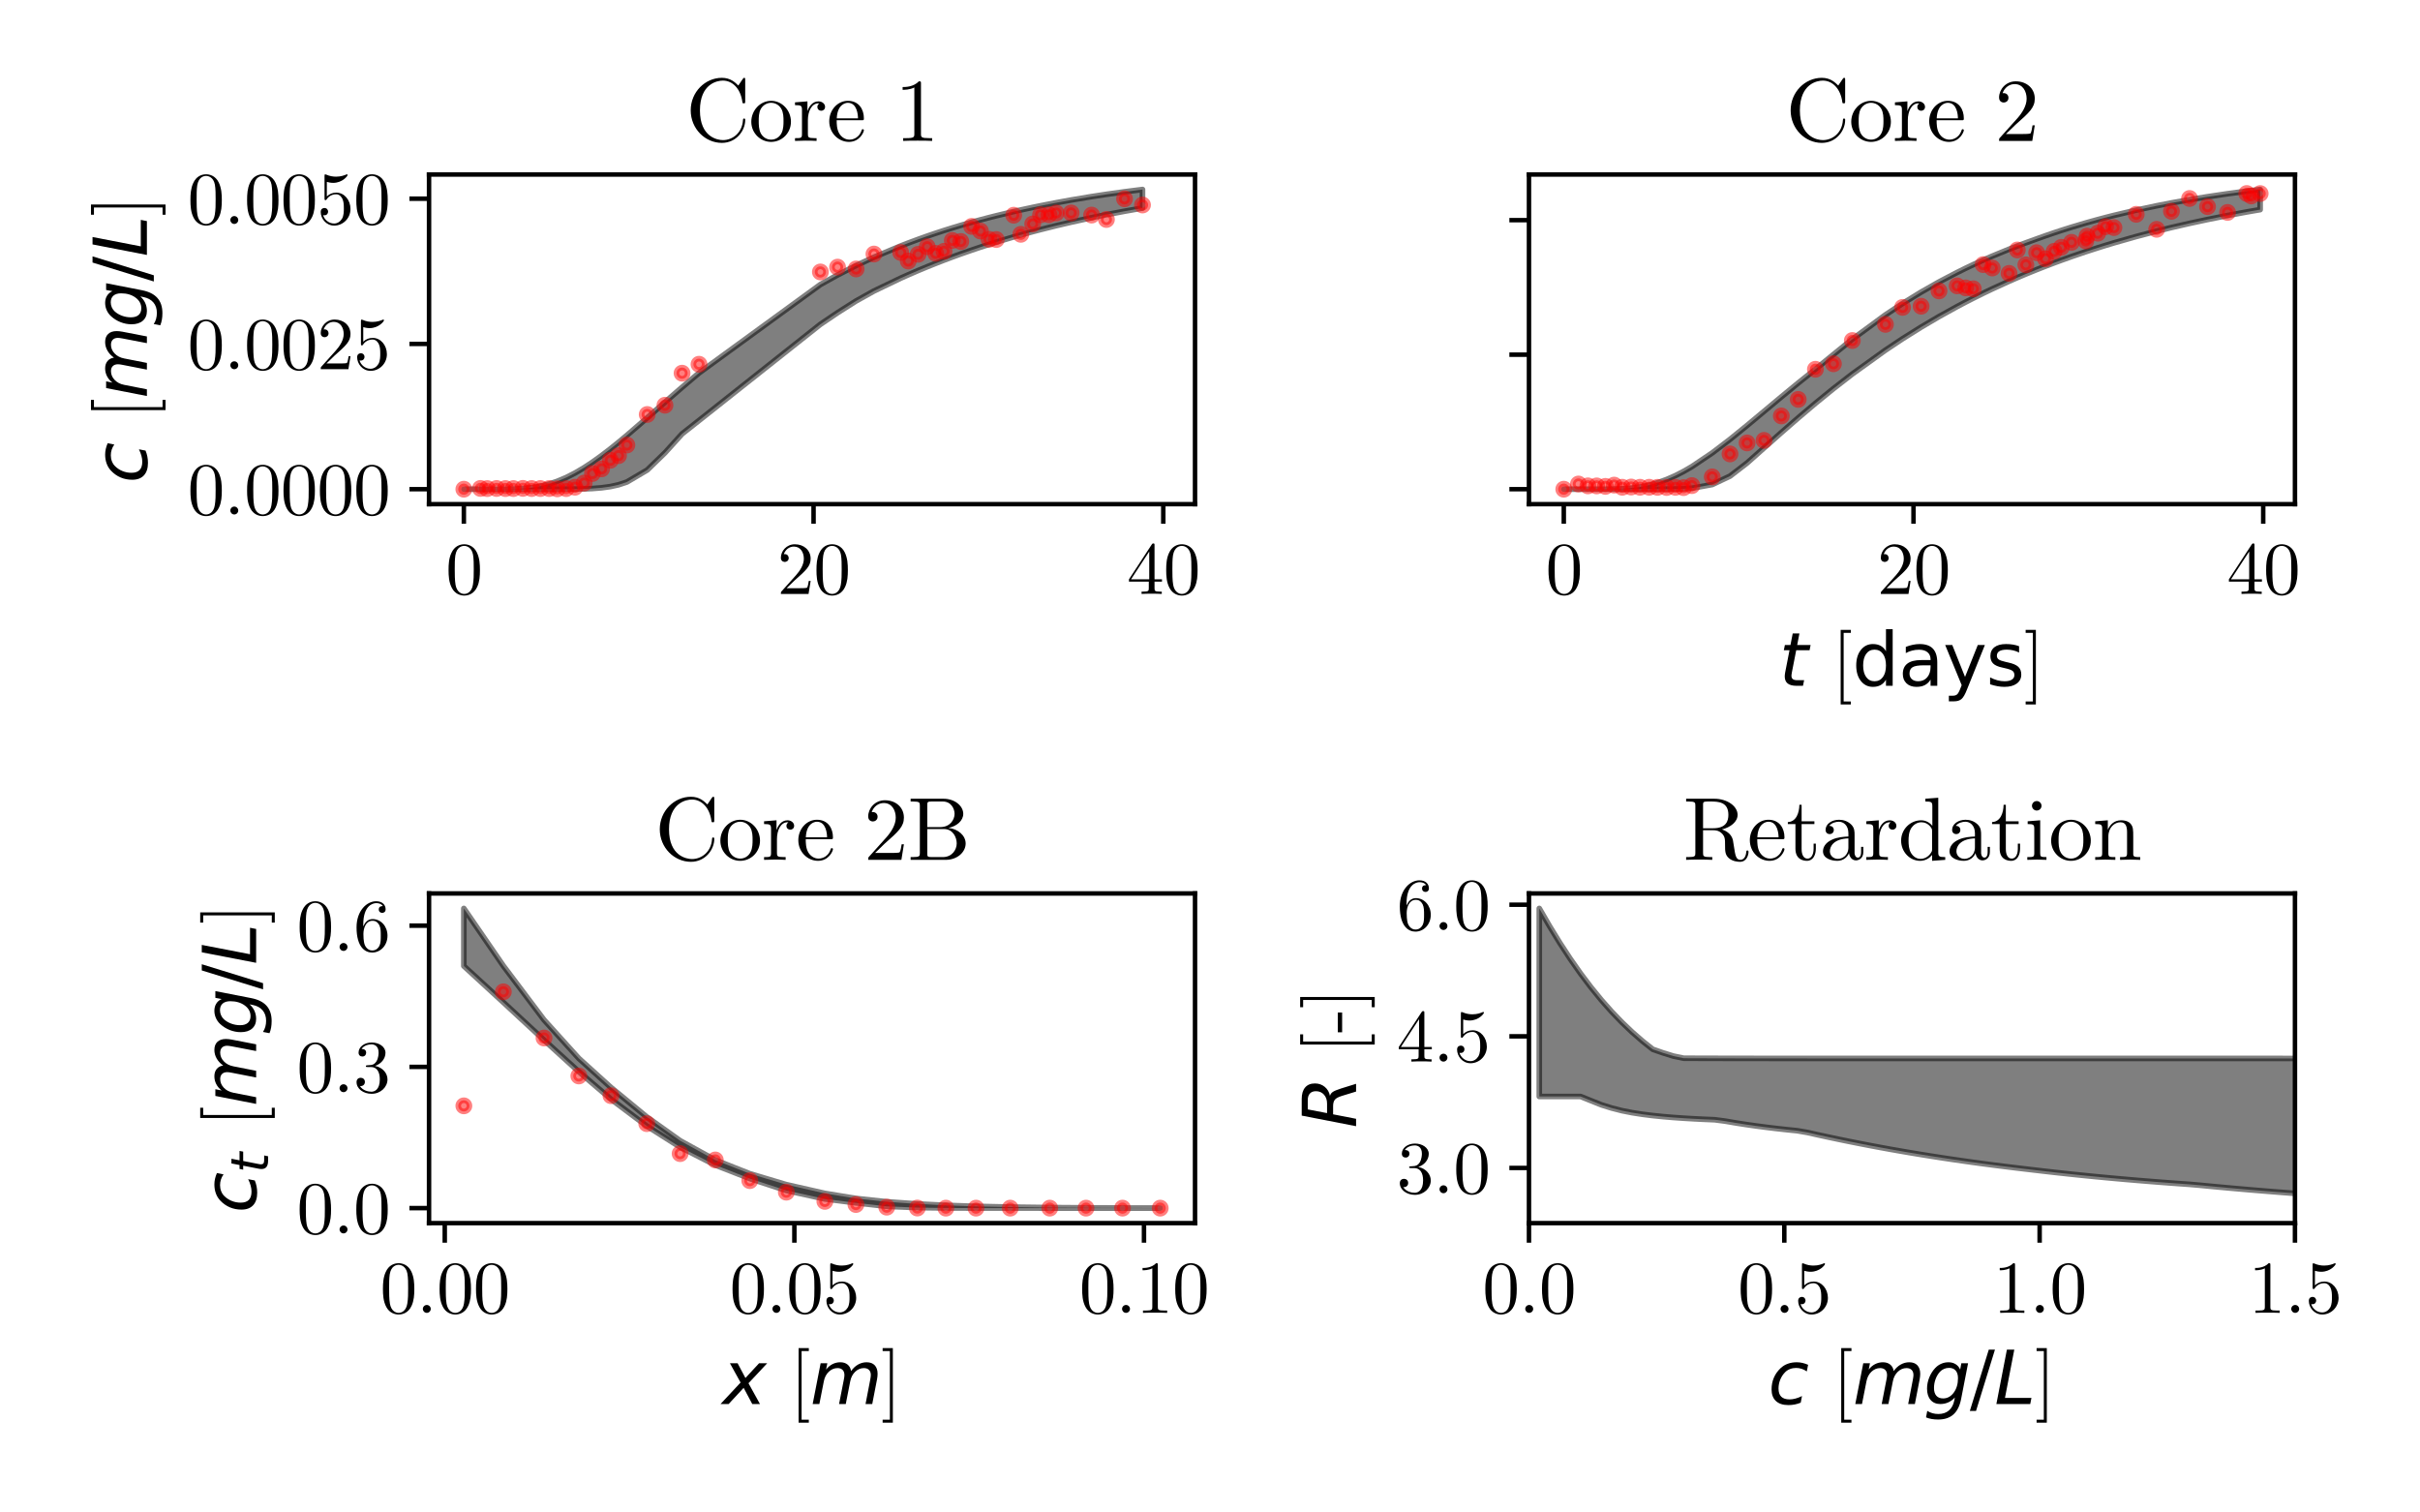 <?xml version="1.0" encoding="utf-8" standalone="no"?>
<!DOCTYPE svg PUBLIC "-//W3C//DTD SVG 1.1//EN"
  "http://www.w3.org/Graphics/SVG/1.1/DTD/svg11.dtd">
<svg xmlns:xlink="http://www.w3.org/1999/xlink" width="432pt" height="270pt" viewBox="0 0 432 270" xmlns="http://www.w3.org/2000/svg" version="1.1">
 <defs>
  <style type="text/css">*{stroke-linejoin: round; stroke-linecap: butt}</style>
 </defs>
 <g id="figure_1">
  <g id="patch_1">
   <path d="M 0 270 
L 432 270 
L 432 0 
L 0 0 
z
" style="fill: #ffffff"/>
  </g>
  <g id="axes_1">
   <g id="patch_2">
    <path d="M 76.588 90.002 
L 213.327 90.002 
L 213.327 31.155 
L 76.588 31.155 
z
" style="fill: #ffffff"/>
   </g>
   <g id="PolyCollection_1">
    <defs>
     <path id="m379057ccbb" d="M 82.803 -182.672 
L 82.803 -182.672 
L 85.765 -182.672 
L 86.979 -182.672 
L 88.637 -182.672 
L 90.22 -182.672 
L 91.65 -182.672 
L 93.339 -182.672 
L 94.908 -182.672 
L 96.469 -182.673 
L 98.03 -182.673 
L 99.48 -182.675 
L 101.069 -182.681 
L 102.64 -182.695 
L 104.286 -182.73 
L 105.76 -182.793 
L 107.394 -182.922 
L 108.959 -183.139 
L 110.416 -183.46 
L 111.909 -183.955 
L 115.536 -186.099 
L 118.703 -189.172 
L 121.757 -192.551 
L 124.783 -194.941 
L 146.451 -212.108 
L 149.514 -214.178 
L 152.826 -216.278 
L 156.015 -218.055 
L 160.783 -220.343 
L 162.136 -220.947 
L 163.896 -221.708 
L 165.52 -222.385 
L 167.028 -222.989 
L 168.518 -223.568 
L 169.998 -224.124 
L 171.518 -224.678 
L 173.443 -225.347 
L 175.018 -225.877 
L 176.564 -226.376 
L 177.847 -226.783 
L 180.96 -227.711 
L 182.226 -228.067 
L 184.35 -228.651 
L 185.748 -229.017 
L 187.244 -229.393 
L 188.545 -229.715 
L 191.217 -230.342 
L 194.868 -231.142 
L 197.508 -231.677 
L 200.742 -232.292 
L 203.952 -232.859 
L 203.952 -236.17 
L 203.952 -236.17 
L 200.742 -235.761 
L 197.508 -235.309 
L 194.868 -234.907 
L 191.217 -234.298 
L 188.545 -233.809 
L 187.244 -233.558 
L 185.748 -233.264 
L 184.35 -232.977 
L 182.226 -232.519 
L 180.96 -232.233 
L 177.847 -231.484 
L 176.564 -231.159 
L 175.018 -230.755 
L 173.443 -230.324 
L 171.518 -229.772 
L 169.998 -229.314 
L 168.518 -228.85 
L 167.028 -228.363 
L 165.52 -227.849 
L 163.896 -227.271 
L 162.136 -226.615 
L 160.783 -226.09 
L 156.015 -224.09 
L 152.826 -222.601 
L 149.514 -220.91 
L 146.451 -219.206 
L 124.783 -203.421 
L 121.757 -200.858 
L 118.703 -198.202 
L 115.536 -195.418 
L 111.909 -192.282 
L 110.416 -191.038 
L 108.959 -189.865 
L 107.394 -188.664 
L 105.76 -187.493 
L 104.286 -186.521 
L 102.64 -185.55 
L 101.069 -184.75 
L 99.48 -184.08 
L 98.03 -183.594 
L 96.469 -183.205 
L 94.908 -182.942 
L 93.339 -182.785 
L 91.65 -182.705 
L 90.22 -182.68 
L 88.637 -182.673 
L 86.979 -182.672 
L 85.765 -182.672 
L 82.803 -182.672 
z
" style="stroke: #000000; stroke-opacity: 0.5"/>
    </defs>
    <g clip-path="url(#p1d7f9819bd)">
     <use xlink:href="#m379057ccbb" x="0" y="270" style="fill-opacity: 0.5; stroke: #000000; stroke-opacity: 0.5"/>
    </g>
   </g>
   <g id="PathCollection_1">
    <defs>
     <path id="mf988d00abe" d="M 0 1 
C 0.265 1 0.52 0.895 0.707 0.707 
C 0.895 0.52 1 0.265 1 0 
C 1 -0.265 0.895 -0.52 0.707 -0.707 
C 0.52 -0.895 0.265 -1 0 -1 
C -0.265 -1 -0.52 -0.895 -0.707 -0.707 
C -0.895 -0.52 -1 -0.265 -1 0 
C -1 0.265 -0.895 0.52 -0.707 0.707 
C -0.52 0.895 -0.265 1 0 1 
z
" style="stroke: #ff0000; stroke-opacity: 0.5"/>
    </defs>
    <g clip-path="url(#p1d7f9819bd)">
     <use xlink:href="#mf988d00abe" x="82.803" y="87.328" style="fill: #ff0000; fill-opacity: 0.5; stroke: #ff0000; stroke-opacity: 0.5"/>
     <use xlink:href="#mf988d00abe" x="85.765" y="87.191" style="fill: #ff0000; fill-opacity: 0.5; stroke: #ff0000; stroke-opacity: 0.5"/>
     <use xlink:href="#mf988d00abe" x="86.979" y="87.219" style="fill: #ff0000; fill-opacity: 0.5; stroke: #ff0000; stroke-opacity: 0.5"/>
     <use xlink:href="#mf988d00abe" x="88.637" y="87.199" style="fill: #ff0000; fill-opacity: 0.5; stroke: #ff0000; stroke-opacity: 0.5"/>
     <use xlink:href="#mf988d00abe" x="90.22" y="87.215" style="fill: #ff0000; fill-opacity: 0.5; stroke: #ff0000; stroke-opacity: 0.5"/>
     <use xlink:href="#mf988d00abe" x="91.65" y="87.215" style="fill: #ff0000; fill-opacity: 0.5; stroke: #ff0000; stroke-opacity: 0.5"/>
     <use xlink:href="#mf988d00abe" x="93.339" y="87.181" style="fill: #ff0000; fill-opacity: 0.5; stroke: #ff0000; stroke-opacity: 0.5"/>
     <use xlink:href="#mf988d00abe" x="94.908" y="87.211" style="fill: #ff0000; fill-opacity: 0.5; stroke: #ff0000; stroke-opacity: 0.5"/>
     <use xlink:href="#mf988d00abe" x="96.469" y="87.21" style="fill: #ff0000; fill-opacity: 0.5; stroke: #ff0000; stroke-opacity: 0.5"/>
     <use xlink:href="#mf988d00abe" x="98.03" y="87.212" style="fill: #ff0000; fill-opacity: 0.5; stroke: #ff0000; stroke-opacity: 0.5"/>
     <use xlink:href="#mf988d00abe" x="99.48" y="87.263" style="fill: #ff0000; fill-opacity: 0.5; stroke: #ff0000; stroke-opacity: 0.5"/>
     <use xlink:href="#mf988d00abe" x="101.069" y="87.22" style="fill: #ff0000; fill-opacity: 0.5; stroke: #ff0000; stroke-opacity: 0.5"/>
     <use xlink:href="#mf988d00abe" x="102.64" y="86.976" style="fill: #ff0000; fill-opacity: 0.5; stroke: #ff0000; stroke-opacity: 0.5"/>
     <use xlink:href="#mf988d00abe" x="104.286" y="86.234" style="fill: #ff0000; fill-opacity: 0.5; stroke: #ff0000; stroke-opacity: 0.5"/>
     <use xlink:href="#mf988d00abe" x="105.76" y="84.528" style="fill: #ff0000; fill-opacity: 0.5; stroke: #ff0000; stroke-opacity: 0.5"/>
     <use xlink:href="#mf988d00abe" x="107.394" y="83.701" style="fill: #ff0000; fill-opacity: 0.5; stroke: #ff0000; stroke-opacity: 0.5"/>
     <use xlink:href="#mf988d00abe" x="108.959" y="82.166" style="fill: #ff0000; fill-opacity: 0.5; stroke: #ff0000; stroke-opacity: 0.5"/>
     <use xlink:href="#mf988d00abe" x="110.416" y="81.34" style="fill: #ff0000; fill-opacity: 0.5; stroke: #ff0000; stroke-opacity: 0.5"/>
     <use xlink:href="#mf988d00abe" x="111.909" y="79.448" style="fill: #ff0000; fill-opacity: 0.5; stroke: #ff0000; stroke-opacity: 0.5"/>
     <use xlink:href="#mf988d00abe" x="115.536" y="73.993" style="fill: #ff0000; fill-opacity: 0.5; stroke: #ff0000; stroke-opacity: 0.5"/>
     <use xlink:href="#mf988d00abe" x="118.703" y="72.339" style="fill: #ff0000; fill-opacity: 0.5; stroke: #ff0000; stroke-opacity: 0.5"/>
     <use xlink:href="#mf988d00abe" x="121.757" y="66.618" style="fill: #ff0000; fill-opacity: 0.5; stroke: #ff0000; stroke-opacity: 0.5"/>
     <use xlink:href="#mf988d00abe" x="124.783" y="65.025" style="fill: #ff0000; fill-opacity: 0.5; stroke: #ff0000; stroke-opacity: 0.5"/>
     <use xlink:href="#mf988d00abe" x="146.451" y="48.548" style="fill: #ff0000; fill-opacity: 0.5; stroke: #ff0000; stroke-opacity: 0.5"/>
     <use xlink:href="#mf988d00abe" x="149.514" y="47.687" style="fill: #ff0000; fill-opacity: 0.5; stroke: #ff0000; stroke-opacity: 0.5"/>
     <use xlink:href="#mf988d00abe" x="152.826" y="48.014" style="fill: #ff0000; fill-opacity: 0.5; stroke: #ff0000; stroke-opacity: 0.5"/>
     <use xlink:href="#mf988d00abe" x="156.015" y="45.348" style="fill: #ff0000; fill-opacity: 0.5; stroke: #ff0000; stroke-opacity: 0.5"/>
     <use xlink:href="#mf988d00abe" x="160.783" y="45.073" style="fill: #ff0000; fill-opacity: 0.5; stroke: #ff0000; stroke-opacity: 0.5"/>
     <use xlink:href="#mf988d00abe" x="162.136" y="46.598" style="fill: #ff0000; fill-opacity: 0.5; stroke: #ff0000; stroke-opacity: 0.5"/>
     <use xlink:href="#mf988d00abe" x="163.896" y="45.397" style="fill: #ff0000; fill-opacity: 0.5; stroke: #ff0000; stroke-opacity: 0.5"/>
     <use xlink:href="#mf988d00abe" x="165.52" y="44.04" style="fill: #ff0000; fill-opacity: 0.5; stroke: #ff0000; stroke-opacity: 0.5"/>
     <use xlink:href="#mf988d00abe" x="167.028" y="45.221" style="fill: #ff0000; fill-opacity: 0.5; stroke: #ff0000; stroke-opacity: 0.5"/>
     <use xlink:href="#mf988d00abe" x="168.518" y="44.858" style="fill: #ff0000; fill-opacity: 0.5; stroke: #ff0000; stroke-opacity: 0.5"/>
     <use xlink:href="#mf988d00abe" x="169.998" y="42.922" style="fill: #ff0000; fill-opacity: 0.5; stroke: #ff0000; stroke-opacity: 0.5"/>
     <use xlink:href="#mf988d00abe" x="171.518" y="43.107" style="fill: #ff0000; fill-opacity: 0.5; stroke: #ff0000; stroke-opacity: 0.5"/>
     <use xlink:href="#mf988d00abe" x="173.443" y="40.416" style="fill: #ff0000; fill-opacity: 0.5; stroke: #ff0000; stroke-opacity: 0.5"/>
     <use xlink:href="#mf988d00abe" x="175.018" y="41.243" style="fill: #ff0000; fill-opacity: 0.5; stroke: #ff0000; stroke-opacity: 0.5"/>
     <use xlink:href="#mf988d00abe" x="176.564" y="42.726" style="fill: #ff0000; fill-opacity: 0.5; stroke: #ff0000; stroke-opacity: 0.5"/>
     <use xlink:href="#mf988d00abe" x="177.847" y="42.76" style="fill: #ff0000; fill-opacity: 0.5; stroke: #ff0000; stroke-opacity: 0.5"/>
     <use xlink:href="#mf988d00abe" x="180.96" y="38.419" style="fill: #ff0000; fill-opacity: 0.5; stroke: #ff0000; stroke-opacity: 0.5"/>
     <use xlink:href="#mf988d00abe" x="182.226" y="41.827" style="fill: #ff0000; fill-opacity: 0.5; stroke: #ff0000; stroke-opacity: 0.5"/>
     <use xlink:href="#mf988d00abe" x="184.35" y="39.978" style="fill: #ff0000; fill-opacity: 0.5; stroke: #ff0000; stroke-opacity: 0.5"/>
     <use xlink:href="#mf988d00abe" x="185.748" y="38.347" style="fill: #ff0000; fill-opacity: 0.5; stroke: #ff0000; stroke-opacity: 0.5"/>
     <use xlink:href="#mf988d00abe" x="187.244" y="38.336" style="fill: #ff0000; fill-opacity: 0.5; stroke: #ff0000; stroke-opacity: 0.5"/>
     <use xlink:href="#mf988d00abe" x="188.545" y="38.023" style="fill: #ff0000; fill-opacity: 0.5; stroke: #ff0000; stroke-opacity: 0.5"/>
     <use xlink:href="#mf988d00abe" x="191.217" y="38.01" style="fill: #ff0000; fill-opacity: 0.5; stroke: #ff0000; stroke-opacity: 0.5"/>
     <use xlink:href="#mf988d00abe" x="194.868" y="38.393" style="fill: #ff0000; fill-opacity: 0.5; stroke: #ff0000; stroke-opacity: 0.5"/>
     <use xlink:href="#mf988d00abe" x="197.508" y="39.182" style="fill: #ff0000; fill-opacity: 0.5; stroke: #ff0000; stroke-opacity: 0.5"/>
     <use xlink:href="#mf988d00abe" x="200.742" y="35.494" style="fill: #ff0000; fill-opacity: 0.5; stroke: #ff0000; stroke-opacity: 0.5"/>
     <use xlink:href="#mf988d00abe" x="203.952" y="36.594" style="fill: #ff0000; fill-opacity: 0.5; stroke: #ff0000; stroke-opacity: 0.5"/>
    </g>
   </g>
   <g id="matplotlib.axis_1">
    <g id="xtick_1">
     <g id="line2d_1">
      <defs>
       <path id="md4e5a671cb" d="M 0 0 
L 0 3.5 
" style="stroke: #000000; stroke-width: 0.8"/>
      </defs>
      <g>
       <use xlink:href="#md4e5a671cb" x="82.803" y="90.002" style="stroke: #000000; stroke-width: 0.8"/>
      </g>
     </g>
     <g id="text_1">
      <!-- 0 -->
      <g transform="translate(79.553 106.025) scale(0.13 -0.13)">
       <defs>
        <path id="LMRoman10-Regular-30" d="M 2944 2048 
C 2944 2560 2912 3072 2688 3546 
C 2394 4160 1869 4262 1600 4262 
C 1216 4262 749 4096 486 3501 
C 282 3059 250 2560 250 2048 
C 250 1568 275 992 538 506 
C 813 -13 1280 -141 1594 -141 
C 1939 -141 2426 -6 2707 602 
C 2912 1043 2944 1542 2944 2048 
z
M 2413 2125 
C 2413 1645 2413 1210 2342 800 
C 2246 192 1882 0 1594 0 
C 1344 0 966 160 851 774 
C 781 1158 781 1747 781 2125 
C 781 2534 781 2957 832 3302 
C 954 4064 1434 4122 1594 4122 
C 1805 4122 2227 4006 2349 3373 
C 2413 3014 2413 2528 2413 2125 
z
" transform="scale(0.016)"/>
       </defs>
       <use xlink:href="#LMRoman10-Regular-30"/>
      </g>
     </g>
    </g>
    <g id="xtick_2">
     <g id="line2d_2">
      <g>
       <use xlink:href="#md4e5a671cb" x="145.231" y="90.002" style="stroke: #000000; stroke-width: 0.8"/>
      </g>
     </g>
     <g id="text_2">
      <!-- 20 -->
      <g transform="translate(138.731 106.025) scale(0.13 -0.13)">
       <defs>
        <path id="LMRoman10-Regular-32" d="M 2874 1114 
L 2714 1114 
C 2682 922 2637 640 2573 544 
C 2528 493 2106 493 1965 493 
L 813 493 
L 1491 1152 
C 2490 2035 2874 2381 2874 3021 
C 2874 3750 2298 4262 1517 4262 
C 794 4262 320 3674 320 3104 
C 320 2746 640 2746 659 2746 
C 768 2746 992 2822 992 3085 
C 992 3251 877 3418 653 3418 
C 602 3418 589 3418 570 3411 
C 717 3827 1062 4064 1434 4064 
C 2016 4064 2291 3546 2291 3021 
C 2291 2509 1971 2003 1619 1606 
L 390 237 
C 320 166 320 154 320 0 
L 2694 0 
L 2874 1114 
z
" transform="scale(0.016)"/>
       </defs>
       <use xlink:href="#LMRoman10-Regular-32"/>
       <use xlink:href="#LMRoman10-Regular-30" x="50"/>
      </g>
     </g>
    </g>
    <g id="xtick_3">
     <g id="line2d_3">
      <g>
       <use xlink:href="#md4e5a671cb" x="207.66" y="90.002" style="stroke: #000000; stroke-width: 0.8"/>
      </g>
     </g>
     <g id="text_3">
      <!-- 40 -->
      <g transform="translate(201.16 106.025) scale(0.13 -0.13)">
       <defs>
        <path id="LMRoman10-Regular-34" d="M 3014 1056 
L 3014 1254 
L 2374 1254 
L 2374 4166 
C 2374 4294 2374 4333 2272 4333 
C 2214 4333 2195 4333 2144 4256 
L 179 1254 
L 179 1056 
L 1882 1056 
L 1882 499 
C 1882 269 1869 198 1395 198 
L 1261 198 
L 1261 0 
C 1523 19 1856 19 2125 19 
C 2394 19 2733 19 2995 0 
L 2995 198 
L 2861 198 
C 2387 198 2374 269 2374 499 
L 2374 1056 
L 3014 1056 
z
M 1920 1254 
L 358 1254 
L 1920 3642 
L 1920 1254 
z
" transform="scale(0.016)"/>
       </defs>
       <use xlink:href="#LMRoman10-Regular-34"/>
       <use xlink:href="#LMRoman10-Regular-30" x="50"/>
      </g>
     </g>
    </g>
   </g>
   <g id="matplotlib.axis_2">
    <g id="ytick_1">
     <g id="line2d_4">
      <defs>
       <path id="m7db968df81" d="M 0 0 
L -3.5 0 
" style="stroke: #000000; stroke-width: 0.8"/>
      </defs>
      <g>
       <use xlink:href="#m7db968df81" x="76.588" y="87.328" style="stroke: #000000; stroke-width: 0.8"/>
      </g>
     </g>
     <g id="text_4">
      <!-- 0.0000 -->
      <g transform="translate(33.474 91.839) scale(0.13 -0.13)">
       <defs>
        <path id="LMRoman10-Regular-2e" d="M 1229 339 
C 1229 525 1075 678 890 678 
C 704 678 550 525 550 339 
C 550 154 704 0 890 0 
C 1075 0 1229 154 1229 339 
z
" transform="scale(0.016)"/>
       </defs>
       <use xlink:href="#LMRoman10-Regular-30"/>
       <use xlink:href="#LMRoman10-Regular-2e" x="50"/>
       <use xlink:href="#LMRoman10-Regular-30" x="77.8"/>
       <use xlink:href="#LMRoman10-Regular-30" x="127.8"/>
       <use xlink:href="#LMRoman10-Regular-30" x="177.8"/>
       <use xlink:href="#LMRoman10-Regular-30" x="227.8"/>
      </g>
     </g>
    </g>
    <g id="ytick_2">
     <g id="line2d_5">
      <g>
       <use xlink:href="#m7db968df81" x="76.588" y="61.398" style="stroke: #000000; stroke-width: 0.8"/>
      </g>
     </g>
     <g id="text_5">
      <!-- 0.0025 -->
      <g transform="translate(33.474 65.909) scale(0.13 -0.13)">
       <defs>
        <path id="LMRoman10-Regular-35" d="M 2874 1286 
C 2874 2048 2349 2688 1658 2688 
C 1350 2688 1075 2586 845 2362 
L 845 3610 
C 973 3571 1184 3526 1389 3526 
C 2176 3526 2624 4109 2624 4192 
C 2624 4230 2605 4262 2560 4262 
C 2560 4262 2541 4262 2509 4243 
C 2381 4186 2067 4058 1638 4058 
C 1382 4058 1088 4102 787 4237 
C 736 4256 710 4256 710 4256 
C 646 4256 646 4205 646 4102 
L 646 2208 
C 646 2093 646 2042 736 2042 
C 781 2042 794 2061 819 2099 
C 890 2202 1126 2547 1645 2547 
C 1978 2547 2138 2253 2189 2138 
C 2291 1901 2304 1651 2304 1331 
C 2304 1107 2304 723 2150 454 
C 1997 205 1760 38 1466 38 
C 998 38 634 378 525 755 
C 544 749 563 742 634 742 
C 845 742 954 902 954 1056 
C 954 1210 845 1370 634 1370 
C 544 1370 320 1325 320 1030 
C 320 480 762 -141 1478 -141 
C 2221 -141 2874 474 2874 1286 
z
" transform="scale(0.016)"/>
       </defs>
       <use xlink:href="#LMRoman10-Regular-30"/>
       <use xlink:href="#LMRoman10-Regular-2e" x="50"/>
       <use xlink:href="#LMRoman10-Regular-30" x="77.8"/>
       <use xlink:href="#LMRoman10-Regular-30" x="127.8"/>
       <use xlink:href="#LMRoman10-Regular-32" x="177.8"/>
       <use xlink:href="#LMRoman10-Regular-35" x="227.8"/>
      </g>
     </g>
    </g>
    <g id="ytick_3">
     <g id="line2d_6">
      <g>
       <use xlink:href="#m7db968df81" x="76.588" y="35.468" style="stroke: #000000; stroke-width: 0.8"/>
      </g>
     </g>
     <g id="text_6">
      <!-- 0.0050 -->
      <g transform="translate(33.474 39.979) scale(0.13 -0.13)">
       <use xlink:href="#LMRoman10-Regular-30"/>
       <use xlink:href="#LMRoman10-Regular-2e" x="50"/>
       <use xlink:href="#LMRoman10-Regular-30" x="77.8"/>
       <use xlink:href="#LMRoman10-Regular-30" x="127.8"/>
       <use xlink:href="#LMRoman10-Regular-35" x="177.8"/>
       <use xlink:href="#LMRoman10-Regular-30" x="227.8"/>
      </g>
     </g>
    </g>
    <g id="text_7">
     <!-- $c$ [$mg/L$] -->
     <g transform="translate(26.224 86.254) rotate(-90) scale(0.13 -0.13)">
      <defs>
       <path id="DejaVuSans-Oblique-63" d="M 3431 3366 
L 3316 2797 
Q 3109 2947 2876 3022 
Q 2644 3097 2394 3097 
Q 2119 3097 1870 3000 
Q 1622 2903 1453 2725 
Q 1184 2453 1037 2087 
Q 891 1722 891 1331 
Q 891 859 1127 628 
Q 1363 397 1844 397 
Q 2081 397 2348 469 
Q 2616 541 2906 684 
L 2797 116 
Q 2547 13 2283 -39 
Q 2019 -91 1741 -91 
Q 1044 -91 669 257 
Q 294 606 294 1253 
Q 294 1797 489 2255 
Q 684 2713 1069 3078 
Q 1331 3328 1684 3456 
Q 2038 3584 2456 3584 
Q 2700 3584 2940 3529 
Q 3181 3475 3431 3366 
z
" transform="scale(0.016)"/>
       <path id="LMRoman10-Regular-20" transform="scale(0.016)"/>
       <path id="LMRoman10-Regular-5b" d="M 1632 -1600 
L 1632 -1344 
L 1011 -1344 
L 1011 4544 
L 1632 4544 
L 1632 4800 
L 755 4800 
L 755 -1600 
L 1632 -1600 
z
" transform="scale(0.016)"/>
       <path id="DejaVuSans-Oblique-6d" d="M 5747 2113 
L 5338 0 
L 4763 0 
L 5166 2094 
Q 5191 2228 5203 2325 
Q 5216 2422 5216 2491 
Q 5216 2772 5059 2928 
Q 4903 3084 4622 3084 
Q 4203 3084 3875 2770 
Q 3547 2456 3450 1953 
L 3066 0 
L 2491 0 
L 2900 2094 
Q 2925 2209 2937 2307 
Q 2950 2406 2950 2484 
Q 2950 2769 2794 2926 
Q 2638 3084 2363 3084 
Q 1938 3084 1609 2770 
Q 1281 2456 1184 1953 
L 800 0 
L 225 0 
L 909 3500 
L 1484 3500 
L 1375 2956 
Q 1609 3263 1923 3423 
Q 2238 3584 2597 3584 
Q 2978 3584 3223 3384 
Q 3469 3184 3519 2828 
Q 3781 3197 4126 3390 
Q 4472 3584 4856 3584 
Q 5306 3584 5551 3325 
Q 5797 3066 5797 2591 
Q 5797 2488 5784 2364 
Q 5772 2241 5747 2113 
z
" transform="scale(0.016)"/>
       <path id="DejaVuSans-Oblique-67" d="M 3816 3500 
L 3219 434 
Q 3047 -456 2561 -893 
Q 2075 -1331 1253 -1331 
Q 950 -1331 690 -1286 
Q 431 -1241 206 -1147 
L 313 -588 
Q 525 -725 762 -790 
Q 1000 -856 1269 -856 
Q 1816 -856 2167 -557 
Q 2519 -259 2631 300 
L 2681 563 
Q 2441 288 2122 144 
Q 1803 0 1434 0 
Q 903 0 598 351 
Q 294 703 294 1319 
Q 294 1803 478 2267 
Q 663 2731 997 3091 
Q 1219 3328 1514 3456 
Q 1809 3584 2131 3584 
Q 2484 3584 2746 3420 
Q 3009 3256 3138 2956 
L 3238 3500 
L 3816 3500 
z
M 2950 2216 
Q 2950 2641 2750 2872 
Q 2550 3103 2181 3103 
Q 1953 3103 1747 3012 
Q 1541 2922 1394 2759 
Q 1156 2491 1023 2127 
Q 891 1763 891 1375 
Q 891 944 1092 712 
Q 1294 481 1672 481 
Q 2219 481 2584 976 
Q 2950 1472 2950 2216 
z
" transform="scale(0.016)"/>
       <path id="DejaVuSans-2f" d="M 1625 4666 
L 2156 4666 
L 531 -594 
L 0 -594 
L 1625 4666 
z
" transform="scale(0.016)"/>
       <path id="DejaVuSans-Oblique-4c" d="M 1075 4666 
L 1709 4666 
L 909 525 
L 3181 525 
L 3078 0 
L 172 0 
L 1075 4666 
z
" transform="scale(0.016)"/>
       <path id="LMRoman10-Regular-5d" d="M 1018 -1600 
L 1018 4800 
L 141 4800 
L 141 4544 
L 762 4544 
L 762 -1344 
L 141 -1344 
L 141 -1600 
L 1018 -1600 
z
" transform="scale(0.016)"/>
      </defs>
      <use xlink:href="#DejaVuSans-Oblique-63"/>
      <use xlink:href="#LMRoman10-Regular-20" transform="translate(54.98 0)"/>
      <use xlink:href="#LMRoman10-Regular-5b" transform="translate(88.28 0)"/>
      <use xlink:href="#DejaVuSans-Oblique-6d" transform="translate(116.08 0)"/>
      <use xlink:href="#DejaVuSans-Oblique-67" transform="translate(213.493 0)"/>
      <use xlink:href="#DejaVuSans-2f" transform="translate(276.969 0)"/>
      <use xlink:href="#DejaVuSans-Oblique-4c" transform="translate(310.661 0)"/>
      <use xlink:href="#LMRoman10-Regular-5d" transform="translate(366.373 0)"/>
     </g>
    </g>
   </g>
   <g id="patch_3">
    <path d="M 76.588 90.002 
L 76.588 31.155 
" style="fill: none; stroke: #000000; stroke-width: 0.8; stroke-linejoin: miter; stroke-linecap: square"/>
   </g>
   <g id="patch_4">
    <path d="M 213.327 90.002 
L 213.327 31.155 
" style="fill: none; stroke: #000000; stroke-width: 0.8; stroke-linejoin: miter; stroke-linecap: square"/>
   </g>
   <g id="patch_5">
    <path d="M 76.588 90.002 
L 213.327 90.002 
" style="fill: none; stroke: #000000; stroke-width: 0.8; stroke-linejoin: miter; stroke-linecap: square"/>
   </g>
   <g id="patch_6">
    <path d="M 76.588 31.155 
L 213.327 31.155 
" style="fill: none; stroke: #000000; stroke-width: 0.8; stroke-linejoin: miter; stroke-linecap: square"/>
   </g>
   <g id="text_8">
    <!-- Core 1 -->
    <g transform="translate(122.407 25.155) scale(0.156 -0.156)">
     <defs>
      <path id="LMRoman10-Regular-43" d="M 4256 1491 
C 4256 1555 4256 1600 4173 1600 
C 4102 1600 4102 1562 4096 1498 
C 4045 582 3360 58 2662 58 
C 2272 58 1018 275 1018 2182 
C 1018 4096 2266 4314 2656 4314 
C 3354 4314 3923 3731 4051 2797 
C 4064 2707 4064 2688 4154 2688 
C 4256 2688 4256 2707 4256 2842 
L 4256 4358 
C 4256 4467 4256 4512 4186 4512 
C 4160 4512 4134 4512 4083 4435 
L 3763 3962 
C 3526 4192 3200 4512 2586 4512 
C 1389 4512 358 3494 358 2189 
C 358 864 1395 -141 2586 -141 
C 3629 -141 4256 749 4256 1491 
z
" transform="scale(0.016)"/>
      <path id="LMRoman10-Regular-6f" d="M 3014 1370 
C 3014 2189 2374 2867 1600 2867 
C 800 2867 179 2170 179 1370 
C 179 544 845 -70 1594 -70 
C 2368 -70 3014 557 3014 1370 
z
M 2483 1421 
C 2483 1190 2483 845 2342 563 
C 2202 275 1920 90 1600 90 
C 1325 90 1043 224 870 518 
C 710 800 710 1190 710 1421 
C 710 1670 710 2016 864 2298 
C 1037 2592 1338 2726 1594 2726 
C 1875 2726 2150 2586 2317 2310 
C 2483 2035 2483 1664 2483 1421 
z
" transform="scale(0.016)"/>
      <path id="LMRoman10-Regular-72" d="M 2330 2438 
C 2330 2643 2131 2829 1856 2829 
C 1389 2829 1158 2400 1069 2125 
L 1069 2829 
L 179 2758 
L 179 2560 
C 627 2560 678 2515 678 2202 
L 678 486 
C 678 198 608 198 179 198 
L 179 0 
L 909 19 
C 1165 19 1466 19 1722 0 
L 1722 198 
L 1587 198 
C 1114 198 1101 269 1101 499 
L 1101 1485 
C 1101 2118 1370 2688 1856 2688 
C 1901 2688 1914 2688 1926 2682 
C 1907 2675 1779 2598 1779 2432 
C 1779 2253 1914 2157 2054 2157 
C 2170 2157 2330 2234 2330 2438 
z
" transform="scale(0.016)"/>
      <path id="LMRoman10-Regular-65" d="M 2656 762 
C 2656 826 2605 838 2573 838 
C 2515 838 2502 800 2490 749 
C 2266 90 1690 90 1626 90 
C 1306 90 1050 282 902 518 
C 710 826 710 1248 710 1478 
L 2496 1478 
C 2637 1478 2656 1478 2656 1613 
C 2656 2246 2310 2867 1510 2867 
C 768 2867 179 2208 179 1408 
C 179 550 851 -70 1587 -70 
C 2368 -70 2656 640 2656 762 
z
M 2234 1613 
L 717 1613 
C 755 2566 1293 2726 1510 2726 
C 2170 2726 2234 1862 2234 1613 
z
" transform="scale(0.016)"/>
      <path id="LMRoman10-Regular-31" d="M 2682 0 
L 2682 198 
L 2477 198 
C 1901 198 1882 269 1882 506 
L 1882 4096 
C 1882 4250 1882 4262 1734 4262 
C 1338 3853 774 3853 570 3853 
L 570 3654 
C 698 3654 1075 3654 1408 3821 
L 1408 506 
C 1408 275 1389 198 813 198 
L 608 198 
L 608 0 
C 832 19 1389 19 1645 19 
C 1901 19 2458 19 2682 0 
z
" transform="scale(0.016)"/>
     </defs>
     <use xlink:href="#LMRoman10-Regular-43"/>
     <use xlink:href="#LMRoman10-Regular-6f" x="72.2"/>
     <use xlink:href="#LMRoman10-Regular-72" x="122.2"/>
     <use xlink:href="#LMRoman10-Regular-65" x="161.4"/>
     <use xlink:href="#LMRoman10-Regular-20" x="205.8"/>
     <use xlink:href="#LMRoman10-Regular-31" x="239.1"/>
    </g>
   </g>
  </g>
  <g id="axes_2">
   <g id="patch_7">
    <path d="M 272.94 90.002 
L 409.68 90.002 
L 409.68 31.155 
L 272.94 31.155 
z
" style="fill: #ffffff"/>
   </g>
   <g id="PolyCollection_2">
    <defs>
     <path id="mbc6c6895e0" d="M 279.156 -182.672 
L 279.156 -182.672 
L 281.772 -182.672 
L 283.457 -182.672 
L 285.024 -182.672 
L 286.585 -182.672 
L 288.145 -182.672 
L 289.598 -182.672 
L 291.18 -182.672 
L 292.762 -182.673 
L 294.401 -182.673 
L 295.88 -182.676 
L 297.514 -182.684 
L 299.081 -182.706 
L 300.536 -182.751 
L 302.029 -182.845 
L 305.656 -183.505 
L 308.825 -185.004 
L 311.875 -187.355 
L 314.903 -190.045 
L 317.99 -192.78 
L 321.005 -195.406 
L 324.076 -198.008 
L 327.293 -200.628 
L 330.664 -203.241 
L 336.573 -207.495 
L 339.631 -209.53 
L 342.946 -211.608 
L 346.137 -213.488 
L 349.375 -215.278 
L 350.905 -216.084 
L 352.258 -216.777 
L 354.018 -217.651 
L 355.642 -218.429 
L 358.64 -219.798 
L 360.12 -220.442 
L 361.64 -221.086 
L 363.565 -221.869 
L 365.14 -222.488 
L 366.686 -223.077 
L 367.969 -223.55 
L 369.794 -224.202 
L 372.348 -225.072 
L 372.555 -225.139 
L 374.472 -225.758 
L 375.87 -226.194 
L 377.366 -226.647 
L 381.339 -227.777 
L 384.99 -228.738 
L 387.63 -229.386 
L 390.864 -230.128 
L 394.074 -230.814 
L 397.649 -231.529 
L 401.069 -232.162 
L 401.876 -232.304 
L 403.465 -232.576 
L 403.465 -236.17 
L 403.465 -236.17 
L 401.876 -235.976 
L 401.069 -235.874 
L 397.649 -235.413 
L 394.074 -234.882 
L 390.864 -234.357 
L 387.63 -233.778 
L 384.99 -233.264 
L 381.339 -232.487 
L 377.366 -231.547 
L 375.87 -231.166 
L 374.472 -230.794 
L 372.555 -230.261 
L 372.348 -230.202 
L 369.794 -229.442 
L 367.969 -228.865 
L 366.686 -228.443 
L 365.14 -227.913 
L 363.565 -227.351 
L 361.64 -226.654 
L 360.12 -226.086 
L 358.64 -225.511 
L 355.642 -224.276 
L 354.018 -223.566 
L 352.258 -222.763 
L 350.905 -222.12 
L 349.375 -221.364 
L 346.137 -219.668 
L 342.946 -217.856 
L 339.631 -215.818 
L 336.573 -213.789 
L 330.664 -209.446 
L 327.293 -206.714 
L 324.076 -204.083 
L 321.005 -201.627 
L 317.99 -199.146 
L 314.903 -196.567 
L 311.875 -194.042 
L 308.825 -191.566 
L 305.656 -189.148 
L 302.029 -186.706 
L 300.536 -185.841 
L 299.081 -185.091 
L 297.514 -184.4 
L 295.88 -183.812 
L 294.401 -183.399 
L 292.762 -183.07 
L 291.18 -182.864 
L 289.598 -182.749 
L 288.145 -182.698 
L 286.585 -182.678 
L 285.024 -182.673 
L 283.457 -182.672 
L 281.772 -182.672 
L 279.156 -182.672 
z
" style="stroke: #000000; stroke-opacity: 0.5"/>
    </defs>
    <g clip-path="url(#pf2ad607a95)">
     <use xlink:href="#mbc6c6895e0" x="0" y="270" style="fill-opacity: 0.5; stroke: #000000; stroke-opacity: 0.5"/>
    </g>
   </g>
   <g id="PathCollection_2">
    <g clip-path="url(#pf2ad607a95)">
     <use xlink:href="#mf988d00abe" x="279.156" y="87.328" style="fill: #ff0000; fill-opacity: 0.5; stroke: #ff0000; stroke-opacity: 0.5"/>
     <use xlink:href="#mf988d00abe" x="281.772" y="86.404" style="fill: #ff0000; fill-opacity: 0.5; stroke: #ff0000; stroke-opacity: 0.5"/>
     <use xlink:href="#mf988d00abe" x="283.457" y="86.735" style="fill: #ff0000; fill-opacity: 0.5; stroke: #ff0000; stroke-opacity: 0.5"/>
     <use xlink:href="#mf988d00abe" x="285.024" y="86.742" style="fill: #ff0000; fill-opacity: 0.5; stroke: #ff0000; stroke-opacity: 0.5"/>
     <use xlink:href="#mf988d00abe" x="286.585" y="86.826" style="fill: #ff0000; fill-opacity: 0.5; stroke: #ff0000; stroke-opacity: 0.5"/>
     <use xlink:href="#mf988d00abe" x="288.145" y="86.601" style="fill: #ff0000; fill-opacity: 0.5; stroke: #ff0000; stroke-opacity: 0.5"/>
     <use xlink:href="#mf988d00abe" x="289.598" y="86.982" style="fill: #ff0000; fill-opacity: 0.5; stroke: #ff0000; stroke-opacity: 0.5"/>
     <use xlink:href="#mf988d00abe" x="291.18" y="86.94" style="fill: #ff0000; fill-opacity: 0.5; stroke: #ff0000; stroke-opacity: 0.5"/>
     <use xlink:href="#mf988d00abe" x="292.762" y="86.984" style="fill: #ff0000; fill-opacity: 0.5; stroke: #ff0000; stroke-opacity: 0.5"/>
     <use xlink:href="#mf988d00abe" x="294.401" y="86.982" style="fill: #ff0000; fill-opacity: 0.5; stroke: #ff0000; stroke-opacity: 0.5"/>
     <use xlink:href="#mf988d00abe" x="295.88" y="86.998" style="fill: #ff0000; fill-opacity: 0.5; stroke: #ff0000; stroke-opacity: 0.5"/>
     <use xlink:href="#mf988d00abe" x="297.514" y="87.025" style="fill: #ff0000; fill-opacity: 0.5; stroke: #ff0000; stroke-opacity: 0.5"/>
     <use xlink:href="#mf988d00abe" x="299.081" y="86.996" style="fill: #ff0000; fill-opacity: 0.5; stroke: #ff0000; stroke-opacity: 0.5"/>
     <use xlink:href="#mf988d00abe" x="300.536" y="87.048" style="fill: #ff0000; fill-opacity: 0.5; stroke: #ff0000; stroke-opacity: 0.5"/>
     <use xlink:href="#mf988d00abe" x="302.029" y="86.686" style="fill: #ff0000; fill-opacity: 0.5; stroke: #ff0000; stroke-opacity: 0.5"/>
     <use xlink:href="#mf988d00abe" x="305.656" y="85.127" style="fill: #ff0000; fill-opacity: 0.5; stroke: #ff0000; stroke-opacity: 0.5"/>
     <use xlink:href="#mf988d00abe" x="308.825" y="81.033" style="fill: #ff0000; fill-opacity: 0.5; stroke: #ff0000; stroke-opacity: 0.5"/>
     <use xlink:href="#mf988d00abe" x="311.875" y="79.07" style="fill: #ff0000; fill-opacity: 0.5; stroke: #ff0000; stroke-opacity: 0.5"/>
     <use xlink:href="#mf988d00abe" x="314.903" y="78.613" style="fill: #ff0000; fill-opacity: 0.5; stroke: #ff0000; stroke-opacity: 0.5"/>
     <use xlink:href="#mf988d00abe" x="317.99" y="74.252" style="fill: #ff0000; fill-opacity: 0.5; stroke: #ff0000; stroke-opacity: 0.5"/>
     <use xlink:href="#mf988d00abe" x="321.005" y="71.298" style="fill: #ff0000; fill-opacity: 0.5; stroke: #ff0000; stroke-opacity: 0.5"/>
     <use xlink:href="#mf988d00abe" x="324.076" y="65.921" style="fill: #ff0000; fill-opacity: 0.5; stroke: #ff0000; stroke-opacity: 0.5"/>
     <use xlink:href="#mf988d00abe" x="327.293" y="64.942" style="fill: #ff0000; fill-opacity: 0.5; stroke: #ff0000; stroke-opacity: 0.5"/>
     <use xlink:href="#mf988d00abe" x="330.664" y="60.79" style="fill: #ff0000; fill-opacity: 0.5; stroke: #ff0000; stroke-opacity: 0.5"/>
     <use xlink:href="#mf988d00abe" x="336.573" y="57.905" style="fill: #ff0000; fill-opacity: 0.5; stroke: #ff0000; stroke-opacity: 0.5"/>
     <use xlink:href="#mf988d00abe" x="339.631" y="54.876" style="fill: #ff0000; fill-opacity: 0.5; stroke: #ff0000; stroke-opacity: 0.5"/>
     <use xlink:href="#mf988d00abe" x="342.946" y="54.668" style="fill: #ff0000; fill-opacity: 0.5; stroke: #ff0000; stroke-opacity: 0.5"/>
     <use xlink:href="#mf988d00abe" x="346.137" y="51.935" style="fill: #ff0000; fill-opacity: 0.5; stroke: #ff0000; stroke-opacity: 0.5"/>
     <use xlink:href="#mf988d00abe" x="349.375" y="51.031" style="fill: #ff0000; fill-opacity: 0.5; stroke: #ff0000; stroke-opacity: 0.5"/>
     <use xlink:href="#mf988d00abe" x="350.905" y="51.391" style="fill: #ff0000; fill-opacity: 0.5; stroke: #ff0000; stroke-opacity: 0.5"/>
     <use xlink:href="#mf988d00abe" x="352.258" y="51.55" style="fill: #ff0000; fill-opacity: 0.5; stroke: #ff0000; stroke-opacity: 0.5"/>
     <use xlink:href="#mf988d00abe" x="354.018" y="47.233" style="fill: #ff0000; fill-opacity: 0.5; stroke: #ff0000; stroke-opacity: 0.5"/>
     <use xlink:href="#mf988d00abe" x="355.642" y="47.842" style="fill: #ff0000; fill-opacity: 0.5; stroke: #ff0000; stroke-opacity: 0.5"/>
     <use xlink:href="#mf988d00abe" x="358.64" y="48.803" style="fill: #ff0000; fill-opacity: 0.5; stroke: #ff0000; stroke-opacity: 0.5"/>
     <use xlink:href="#mf988d00abe" x="360.12" y="44.624" style="fill: #ff0000; fill-opacity: 0.5; stroke: #ff0000; stroke-opacity: 0.5"/>
     <use xlink:href="#mf988d00abe" x="361.64" y="47.275" style="fill: #ff0000; fill-opacity: 0.5; stroke: #ff0000; stroke-opacity: 0.5"/>
     <use xlink:href="#mf988d00abe" x="363.565" y="45.109" style="fill: #ff0000; fill-opacity: 0.5; stroke: #ff0000; stroke-opacity: 0.5"/>
     <use xlink:href="#mf988d00abe" x="365.14" y="46.19" style="fill: #ff0000; fill-opacity: 0.5; stroke: #ff0000; stroke-opacity: 0.5"/>
     <use xlink:href="#mf988d00abe" x="366.686" y="44.86" style="fill: #ff0000; fill-opacity: 0.5; stroke: #ff0000; stroke-opacity: 0.5"/>
     <use xlink:href="#mf988d00abe" x="367.969" y="44.149" style="fill: #ff0000; fill-opacity: 0.5; stroke: #ff0000; stroke-opacity: 0.5"/>
     <use xlink:href="#mf988d00abe" x="369.794" y="43.256" style="fill: #ff0000; fill-opacity: 0.5; stroke: #ff0000; stroke-opacity: 0.5"/>
     <use xlink:href="#mf988d00abe" x="372.348" y="43.011" style="fill: #ff0000; fill-opacity: 0.5; stroke: #ff0000; stroke-opacity: 0.5"/>
     <use xlink:href="#mf988d00abe" x="372.555" y="42.161" style="fill: #ff0000; fill-opacity: 0.5; stroke: #ff0000; stroke-opacity: 0.5"/>
     <use xlink:href="#mf988d00abe" x="374.472" y="41.628" style="fill: #ff0000; fill-opacity: 0.5; stroke: #ff0000; stroke-opacity: 0.5"/>
     <use xlink:href="#mf988d00abe" x="375.87" y="40.47" style="fill: #ff0000; fill-opacity: 0.5; stroke: #ff0000; stroke-opacity: 0.5"/>
     <use xlink:href="#mf988d00abe" x="377.366" y="40.629" style="fill: #ff0000; fill-opacity: 0.5; stroke: #ff0000; stroke-opacity: 0.5"/>
     <use xlink:href="#mf988d00abe" x="381.339" y="38.261" style="fill: #ff0000; fill-opacity: 0.5; stroke: #ff0000; stroke-opacity: 0.5"/>
     <use xlink:href="#mf988d00abe" x="384.99" y="40.936" style="fill: #ff0000; fill-opacity: 0.5; stroke: #ff0000; stroke-opacity: 0.5"/>
     <use xlink:href="#mf988d00abe" x="387.63" y="37.723" style="fill: #ff0000; fill-opacity: 0.5; stroke: #ff0000; stroke-opacity: 0.5"/>
     <use xlink:href="#mf988d00abe" x="390.864" y="35.432" style="fill: #ff0000; fill-opacity: 0.5; stroke: #ff0000; stroke-opacity: 0.5"/>
     <use xlink:href="#mf988d00abe" x="394.074" y="36.888" style="fill: #ff0000; fill-opacity: 0.5; stroke: #ff0000; stroke-opacity: 0.5"/>
     <use xlink:href="#mf988d00abe" x="397.649" y="37.92" style="fill: #ff0000; fill-opacity: 0.5; stroke: #ff0000; stroke-opacity: 0.5"/>
     <use xlink:href="#mf988d00abe" x="401.069" y="34.544" style="fill: #ff0000; fill-opacity: 0.5; stroke: #ff0000; stroke-opacity: 0.5"/>
     <use xlink:href="#mf988d00abe" x="401.876" y="34.981" style="fill: #ff0000; fill-opacity: 0.5; stroke: #ff0000; stroke-opacity: 0.5"/>
     <use xlink:href="#mf988d00abe" x="403.465" y="34.554" style="fill: #ff0000; fill-opacity: 0.5; stroke: #ff0000; stroke-opacity: 0.5"/>
    </g>
   </g>
   <g id="matplotlib.axis_3">
    <g id="xtick_4">
     <g id="line2d_7">
      <g>
       <use xlink:href="#md4e5a671cb" x="279.156" y="90.002" style="stroke: #000000; stroke-width: 0.8"/>
      </g>
     </g>
     <g id="text_9">
      <!-- 0 -->
      <g transform="translate(275.906 106.025) scale(0.13 -0.13)">
       <use xlink:href="#LMRoman10-Regular-30"/>
      </g>
     </g>
    </g>
    <g id="xtick_5">
     <g id="line2d_8">
      <g>
       <use xlink:href="#md4e5a671cb" x="341.584" y="90.002" style="stroke: #000000; stroke-width: 0.8"/>
      </g>
     </g>
     <g id="text_10">
      <!-- 20 -->
      <g transform="translate(335.084 106.025) scale(0.13 -0.13)">
       <use xlink:href="#LMRoman10-Regular-32"/>
       <use xlink:href="#LMRoman10-Regular-30" x="50"/>
      </g>
     </g>
    </g>
    <g id="xtick_6">
     <g id="line2d_9">
      <g>
       <use xlink:href="#md4e5a671cb" x="404.013" y="90.002" style="stroke: #000000; stroke-width: 0.8"/>
      </g>
     </g>
     <g id="text_11">
      <!-- 40 -->
      <g transform="translate(397.513 106.025) scale(0.13 -0.13)">
       <use xlink:href="#LMRoman10-Regular-34"/>
       <use xlink:href="#LMRoman10-Regular-30" x="50"/>
      </g>
     </g>
    </g>
    <g id="text_12">
     <!-- $t$ [$\text{days}$] -->
     <g transform="translate(317.585 122.428) scale(0.13 -0.13)">
      <defs>
       <path id="DejaVuSans-Oblique-74" d="M 2706 3500 
L 2619 3053 
L 1472 3053 
L 1100 1153 
Q 1081 1047 1072 975 
Q 1063 903 1063 863 
Q 1063 663 1183 572 
Q 1303 481 1569 481 
L 2150 481 
L 2053 0 
L 1503 0 
Q 991 0 739 200 
Q 488 400 488 806 
Q 488 878 497 964 
Q 506 1050 525 1153 
L 897 3053 
L 409 3053 
L 500 3500 
L 978 3500 
L 1172 4494 
L 1747 4494 
L 1556 3500 
L 2706 3500 
z
" transform="scale(0.016)"/>
       <path id="DejaVuSans-64" d="M 2906 2969 
L 2906 4863 
L 3481 4863 
L 3481 0 
L 2906 0 
L 2906 525 
Q 2725 213 2448 61 
Q 2172 -91 1784 -91 
Q 1150 -91 751 415 
Q 353 922 353 1747 
Q 353 2572 751 3078 
Q 1150 3584 1784 3584 
Q 2172 3584 2448 3432 
Q 2725 3281 2906 2969 
z
M 947 1747 
Q 947 1113 1208 752 
Q 1469 391 1925 391 
Q 2381 391 2643 752 
Q 2906 1113 2906 1747 
Q 2906 2381 2643 2742 
Q 2381 3103 1925 3103 
Q 1469 3103 1208 2742 
Q 947 2381 947 1747 
z
" transform="scale(0.016)"/>
       <path id="DejaVuSans-61" d="M 2194 1759 
Q 1497 1759 1228 1600 
Q 959 1441 959 1056 
Q 959 750 1161 570 
Q 1363 391 1709 391 
Q 2188 391 2477 730 
Q 2766 1069 2766 1631 
L 2766 1759 
L 2194 1759 
z
M 3341 1997 
L 3341 0 
L 2766 0 
L 2766 531 
Q 2569 213 2275 61 
Q 1981 -91 1556 -91 
Q 1019 -91 701 211 
Q 384 513 384 1019 
Q 384 1609 779 1909 
Q 1175 2209 1959 2209 
L 2766 2209 
L 2766 2266 
Q 2766 2663 2505 2880 
Q 2244 3097 1772 3097 
Q 1472 3097 1187 3025 
Q 903 2953 641 2809 
L 641 3341 
Q 956 3463 1253 3523 
Q 1550 3584 1831 3584 
Q 2591 3584 2966 3190 
Q 3341 2797 3341 1997 
z
" transform="scale(0.016)"/>
       <path id="DejaVuSans-79" d="M 2059 -325 
Q 1816 -950 1584 -1140 
Q 1353 -1331 966 -1331 
L 506 -1331 
L 506 -850 
L 844 -850 
Q 1081 -850 1212 -737 
Q 1344 -625 1503 -206 
L 1606 56 
L 191 3500 
L 800 3500 
L 1894 763 
L 2988 3500 
L 3597 3500 
L 2059 -325 
z
" transform="scale(0.016)"/>
       <path id="DejaVuSans-73" d="M 2834 3397 
L 2834 2853 
Q 2591 2978 2328 3040 
Q 2066 3103 1784 3103 
Q 1356 3103 1142 2972 
Q 928 2841 928 2578 
Q 928 2378 1081 2264 
Q 1234 2150 1697 2047 
L 1894 2003 
Q 2506 1872 2764 1633 
Q 3022 1394 3022 966 
Q 3022 478 2636 193 
Q 2250 -91 1575 -91 
Q 1294 -91 989 -36 
Q 684 19 347 128 
L 347 722 
Q 666 556 975 473 
Q 1284 391 1588 391 
Q 1994 391 2212 530 
Q 2431 669 2431 922 
Q 2431 1156 2273 1281 
Q 2116 1406 1581 1522 
L 1381 1569 
Q 847 1681 609 1914 
Q 372 2147 372 2553 
Q 372 3047 722 3315 
Q 1072 3584 1716 3584 
Q 2034 3584 2315 3537 
Q 2597 3491 2834 3397 
z
" transform="scale(0.016)"/>
      </defs>
      <use xlink:href="#DejaVuSans-Oblique-74" transform="translate(0 0.016)"/>
      <use xlink:href="#LMRoman10-Regular-20" transform="translate(39.209 0.016)"/>
      <use xlink:href="#LMRoman10-Regular-5b" transform="translate(72.509 0.016)"/>
      <use xlink:href="#DejaVuSans-64" transform="translate(100.309 0.016)"/>
      <use xlink:href="#DejaVuSans-61" transform="translate(163.786 0.016)"/>
      <use xlink:href="#DejaVuSans-79" transform="translate(225.065 0.016)"/>
      <use xlink:href="#DejaVuSans-73" transform="translate(284.245 0.016)"/>
      <use xlink:href="#LMRoman10-Regular-5d" transform="translate(336.344 0.016)"/>
     </g>
    </g>
   </g>
   <g id="matplotlib.axis_4">
    <g id="ytick_4">
     <g id="line2d_10">
      <g>
       <use xlink:href="#m7db968df81" x="272.94" y="87.328" style="stroke: #000000; stroke-width: 0.8"/>
      </g>
     </g>
    </g>
    <g id="ytick_5">
     <g id="line2d_11">
      <g>
       <use xlink:href="#m7db968df81" x="272.94" y="63.315" style="stroke: #000000; stroke-width: 0.8"/>
      </g>
     </g>
    </g>
    <g id="ytick_6">
     <g id="line2d_12">
      <g>
       <use xlink:href="#m7db968df81" x="272.94" y="39.303" style="stroke: #000000; stroke-width: 0.8"/>
      </g>
     </g>
    </g>
   </g>
   <g id="patch_8">
    <path d="M 272.94 90.002 
L 272.94 31.155 
" style="fill: none; stroke: #000000; stroke-width: 0.8; stroke-linejoin: miter; stroke-linecap: square"/>
   </g>
   <g id="patch_9">
    <path d="M 409.68 90.002 
L 409.68 31.155 
" style="fill: none; stroke: #000000; stroke-width: 0.8; stroke-linejoin: miter; stroke-linecap: square"/>
   </g>
   <g id="patch_10">
    <path d="M 272.94 90.002 
L 409.68 90.002 
" style="fill: none; stroke: #000000; stroke-width: 0.8; stroke-linejoin: miter; stroke-linecap: square"/>
   </g>
   <g id="patch_11">
    <path d="M 272.94 31.155 
L 409.68 31.155 
" style="fill: none; stroke: #000000; stroke-width: 0.8; stroke-linejoin: miter; stroke-linecap: square"/>
   </g>
   <g id="text_13">
    <!-- Core 2 -->
    <g transform="translate(318.76 25.155) scale(0.156 -0.156)">
     <use xlink:href="#LMRoman10-Regular-43"/>
     <use xlink:href="#LMRoman10-Regular-6f" x="72.2"/>
     <use xlink:href="#LMRoman10-Regular-72" x="122.2"/>
     <use xlink:href="#LMRoman10-Regular-65" x="161.4"/>
     <use xlink:href="#LMRoman10-Regular-20" x="205.8"/>
     <use xlink:href="#LMRoman10-Regular-32" x="239.1"/>
    </g>
   </g>
  </g>
  <g id="axes_3">
   <g id="patch_12">
    <path d="M 76.588 218.343 
L 213.327 218.343 
L 213.327 159.495 
L 76.588 159.495 
z
" style="fill: #ffffff"/>
   </g>
   <g id="PolyCollection_3">
    <defs>
     <path id="m2c064b5a84" d="M 82.803 -107.83 
L 82.803 -97.551 
L 89.855 -91.067 
L 97.114 -84.338 
L 103.33 -78.687 
L 109.065 -73.787 
L 115.45 -68.996 
L 121.41 -65.228 
L 127.688 -62.021 
L 133.848 -59.613 
L 140.37 -57.48 
L 147.248 -55.974 
L 152.79 -55.275 
L 158.294 -54.651 
L 163.755 -54.423 
L 168.848 -54.358 
L 174.228 -54.338 
L 180.338 -54.334 
L 187.396 -54.333 
L 193.868 -54.332 
L 200.384 -54.332 
L 207.112 -54.332 
L 207.112 -54.344 
L 207.112 -54.344 
L 200.384 -54.359 
L 193.868 -54.385 
L 187.396 -54.43 
L 180.338 -54.52 
L 174.228 -54.648 
L 168.848 -54.831 
L 163.755 -55.082 
L 158.294 -55.469 
L 152.79 -56.058 
L 147.248 -56.965 
L 140.37 -58.527 
L 133.848 -60.477 
L 127.688 -62.911 
L 121.41 -66.369 
L 115.45 -70.616 
L 109.065 -75.867 
L 103.33 -81.057 
L 97.114 -87.931 
L 89.855 -97.573 
L 82.803 -107.83 
z
" style="stroke: #000000; stroke-opacity: 0.5"/>
    </defs>
    <g clip-path="url(#pd8b4369e40)">
     <use xlink:href="#m2c064b5a84" x="0" y="270" style="fill-opacity: 0.5; stroke: #000000; stroke-opacity: 0.5"/>
    </g>
   </g>
   <g id="PathCollection_3">
    <g clip-path="url(#pd8b4369e40)">
     <use xlink:href="#mf988d00abe" x="82.803" y="197.409" style="fill: #ff0000; fill-opacity: 0.5; stroke: #ff0000; stroke-opacity: 0.5"/>
     <use xlink:href="#mf988d00abe" x="89.855" y="177.051" style="fill: #ff0000; fill-opacity: 0.5; stroke: #ff0000; stroke-opacity: 0.5"/>
     <use xlink:href="#mf988d00abe" x="97.114" y="185.295" style="fill: #ff0000; fill-opacity: 0.5; stroke: #ff0000; stroke-opacity: 0.5"/>
     <use xlink:href="#mf988d00abe" x="103.33" y="192.075" style="fill: #ff0000; fill-opacity: 0.5; stroke: #ff0000; stroke-opacity: 0.5"/>
     <use xlink:href="#mf988d00abe" x="109.065" y="195.593" style="fill: #ff0000; fill-opacity: 0.5; stroke: #ff0000; stroke-opacity: 0.5"/>
     <use xlink:href="#mf988d00abe" x="115.45" y="200.584" style="fill: #ff0000; fill-opacity: 0.5; stroke: #ff0000; stroke-opacity: 0.5"/>
     <use xlink:href="#mf988d00abe" x="121.41" y="205.937" style="fill: #ff0000; fill-opacity: 0.5; stroke: #ff0000; stroke-opacity: 0.5"/>
     <use xlink:href="#mf988d00abe" x="127.688" y="207.07" style="fill: #ff0000; fill-opacity: 0.5; stroke: #ff0000; stroke-opacity: 0.5"/>
     <use xlink:href="#mf988d00abe" x="133.848" y="210.76" style="fill: #ff0000; fill-opacity: 0.5; stroke: #ff0000; stroke-opacity: 0.5"/>
     <use xlink:href="#mf988d00abe" x="140.37" y="212.821" style="fill: #ff0000; fill-opacity: 0.5; stroke: #ff0000; stroke-opacity: 0.5"/>
     <use xlink:href="#mf988d00abe" x="147.248" y="214.465" style="fill: #ff0000; fill-opacity: 0.5; stroke: #ff0000; stroke-opacity: 0.5"/>
     <use xlink:href="#mf988d00abe" x="152.79" y="215.024" style="fill: #ff0000; fill-opacity: 0.5; stroke: #ff0000; stroke-opacity: 0.5"/>
     <use xlink:href="#mf988d00abe" x="158.294" y="215.496" style="fill: #ff0000; fill-opacity: 0.5; stroke: #ff0000; stroke-opacity: 0.5"/>
     <use xlink:href="#mf988d00abe" x="163.755" y="215.65" style="fill: #ff0000; fill-opacity: 0.5; stroke: #ff0000; stroke-opacity: 0.5"/>
     <use xlink:href="#mf988d00abe" x="168.848" y="215.668" style="fill: #ff0000; fill-opacity: 0.5; stroke: #ff0000; stroke-opacity: 0.5"/>
     <use xlink:href="#mf988d00abe" x="174.228" y="215.668" style="fill: #ff0000; fill-opacity: 0.5; stroke: #ff0000; stroke-opacity: 0.5"/>
     <use xlink:href="#mf988d00abe" x="180.338" y="215.668" style="fill: #ff0000; fill-opacity: 0.5; stroke: #ff0000; stroke-opacity: 0.5"/>
     <use xlink:href="#mf988d00abe" x="187.396" y="215.668" style="fill: #ff0000; fill-opacity: 0.5; stroke: #ff0000; stroke-opacity: 0.5"/>
     <use xlink:href="#mf988d00abe" x="193.868" y="215.668" style="fill: #ff0000; fill-opacity: 0.5; stroke: #ff0000; stroke-opacity: 0.5"/>
     <use xlink:href="#mf988d00abe" x="200.384" y="215.668" style="fill: #ff0000; fill-opacity: 0.5; stroke: #ff0000; stroke-opacity: 0.5"/>
     <use xlink:href="#mf988d00abe" x="207.112" y="215.668" style="fill: #ff0000; fill-opacity: 0.5; stroke: #ff0000; stroke-opacity: 0.5"/>
    </g>
   </g>
   <g id="matplotlib.axis_5">
    <g id="xtick_7">
     <g id="line2d_13">
      <g>
       <use xlink:href="#md4e5a671cb" x="79.395" y="218.343" style="stroke: #000000; stroke-width: 0.8"/>
      </g>
     </g>
     <g id="text_14">
      <!-- 0.00 -->
      <g transform="translate(67.839 234.365) scale(0.13 -0.13)">
       <use xlink:href="#LMRoman10-Regular-30"/>
       <use xlink:href="#LMRoman10-Regular-2e" x="50"/>
       <use xlink:href="#LMRoman10-Regular-30" x="77.8"/>
       <use xlink:href="#LMRoman10-Regular-30" x="127.8"/>
      </g>
     </g>
    </g>
    <g id="xtick_8">
     <g id="line2d_14">
      <g>
       <use xlink:href="#md4e5a671cb" x="141.806" y="218.343" style="stroke: #000000; stroke-width: 0.8"/>
      </g>
     </g>
     <g id="text_15">
      <!-- 0.05 -->
      <g transform="translate(130.249 234.365) scale(0.13 -0.13)">
       <use xlink:href="#LMRoman10-Regular-30"/>
       <use xlink:href="#LMRoman10-Regular-2e" x="50"/>
       <use xlink:href="#LMRoman10-Regular-30" x="77.8"/>
       <use xlink:href="#LMRoman10-Regular-35" x="127.8"/>
      </g>
     </g>
    </g>
    <g id="xtick_9">
     <g id="line2d_15">
      <g>
       <use xlink:href="#md4e5a671cb" x="204.216" y="218.343" style="stroke: #000000; stroke-width: 0.8"/>
      </g>
     </g>
     <g id="text_16">
      <!-- 0.10 -->
      <g transform="translate(192.659 234.365) scale(0.13 -0.13)">
       <use xlink:href="#LMRoman10-Regular-30"/>
       <use xlink:href="#LMRoman10-Regular-2e" x="50"/>
       <use xlink:href="#LMRoman10-Regular-31" x="77.8"/>
       <use xlink:href="#LMRoman10-Regular-30" x="127.8"/>
      </g>
     </g>
    </g>
    <g id="text_17">
     <!-- $x$ [$m$] -->
     <g transform="translate(128.967 250.638) scale(0.13 -0.13)">
      <defs>
       <path id="DejaVuSans-Oblique-78" d="M 3841 3500 
L 2234 1784 
L 3219 0 
L 2559 0 
L 1819 1388 
L 531 0 
L -166 0 
L 1556 1844 
L 641 3500 
L 1300 3500 
L 1972 2234 
L 3144 3500 
L 3841 3500 
z
" transform="scale(0.016)"/>
      </defs>
      <use xlink:href="#DejaVuSans-Oblique-78"/>
      <use xlink:href="#LMRoman10-Regular-20" transform="translate(59.18 0)"/>
      <use xlink:href="#LMRoman10-Regular-5b" transform="translate(92.48 0)"/>
      <use xlink:href="#DejaVuSans-Oblique-6d" transform="translate(120.28 0)"/>
      <use xlink:href="#LMRoman10-Regular-5d" transform="translate(217.692 0)"/>
     </g>
    </g>
   </g>
   <g id="matplotlib.axis_6">
    <g id="ytick_7">
     <g id="line2d_16">
      <g>
       <use xlink:href="#m7db968df81" x="76.588" y="215.668" style="stroke: #000000; stroke-width: 0.8"/>
      </g>
     </g>
     <g id="text_18">
      <!-- 0.0 -->
      <g transform="translate(52.974 220.179) scale(0.13 -0.13)">
       <use xlink:href="#LMRoman10-Regular-30"/>
       <use xlink:href="#LMRoman10-Regular-2e" x="50"/>
       <use xlink:href="#LMRoman10-Regular-30" x="77.8"/>
      </g>
     </g>
    </g>
    <g id="ytick_8">
     <g id="line2d_17">
      <g>
       <use xlink:href="#m7db968df81" x="76.588" y="190.454" style="stroke: #000000; stroke-width: 0.8"/>
      </g>
     </g>
     <g id="text_19">
      <!-- 0.3 -->
      <g transform="translate(52.974 194.966) scale(0.13 -0.13)">
       <defs>
        <path id="LMRoman10-Regular-33" d="M 2925 1094 
C 2925 1619 2522 2118 1856 2253 
C 2381 2426 2752 2874 2752 3379 
C 2752 3904 2189 4262 1574 4262 
C 928 4262 442 3878 442 3392 
C 442 3181 582 3059 768 3059 
C 966 3059 1094 3200 1094 3386 
C 1094 3706 794 3706 698 3706 
C 896 4019 1318 4102 1549 4102 
C 1811 4102 2163 3962 2163 3386 
C 2163 3309 2150 2938 1984 2656 
C 1792 2349 1574 2330 1414 2323 
C 1363 2317 1210 2304 1165 2304 
C 1114 2298 1069 2291 1069 2227 
C 1069 2157 1114 2157 1222 2157 
L 1504 2157 
C 2029 2157 2266 1722 2266 1094 
C 2266 224 1824 38 1542 38 
C 1267 38 787 147 563 525 
C 787 493 986 634 986 877 
C 986 1107 813 1235 627 1235 
C 474 1235 269 1146 269 864 
C 269 282 864 -141 1562 -141 
C 2342 -141 2925 442 2925 1094 
z
" transform="scale(0.016)"/>
       </defs>
       <use xlink:href="#LMRoman10-Regular-30"/>
       <use xlink:href="#LMRoman10-Regular-2e" x="50"/>
       <use xlink:href="#LMRoman10-Regular-33" x="77.8"/>
      </g>
     </g>
    </g>
    <g id="ytick_9">
     <g id="line2d_18">
      <g>
       <use xlink:href="#m7db968df81" x="76.588" y="165.241" style="stroke: #000000; stroke-width: 0.8"/>
      </g>
     </g>
     <g id="text_20">
      <!-- 0.6 -->
      <g transform="translate(52.974 169.752) scale(0.13 -0.13)">
       <defs>
        <path id="LMRoman10-Regular-36" d="M 2925 1306 
C 2925 2118 2355 2733 1645 2733 
C 1210 2733 973 2406 845 2099 
L 845 2253 
C 845 3872 1638 4102 1965 4102 
C 2118 4102 2387 4064 2528 3846 
C 2432 3846 2176 3846 2176 3558 
C 2176 3360 2330 3264 2470 3264 
C 2573 3264 2765 3322 2765 3571 
C 2765 3955 2483 4262 1952 4262 
C 1133 4262 269 3437 269 2022 
C 269 314 1011 -141 1606 -141 
C 2317 -141 2925 461 2925 1306 
z
M 2349 1312 
C 2349 1005 2349 685 2240 454 
C 2048 70 1754 38 1606 38 
C 1203 38 1011 422 973 518 
C 858 819 858 1331 858 1446 
C 858 1946 1062 2586 1638 2586 
C 1741 2586 2035 2586 2234 2189 
C 2349 1952 2349 1626 2349 1312 
z
" transform="scale(0.016)"/>
       </defs>
       <use xlink:href="#LMRoman10-Regular-30"/>
       <use xlink:href="#LMRoman10-Regular-2e" x="50"/>
       <use xlink:href="#LMRoman10-Regular-36" x="77.8"/>
      </g>
     </g>
    </g>
    <g id="text_21">
     <!-- $c_t$ [$mg/L$] -->
     <g transform="translate(45.724 216.544) rotate(-90) scale(0.13 -0.13)">
      <use xlink:href="#DejaVuSans-Oblique-63"/>
      <use xlink:href="#DejaVuSans-Oblique-74" transform="translate(54.98 -16.406) scale(0.7)"/>
      <use xlink:href="#LMRoman10-Regular-20" transform="translate(85.161 0)"/>
      <use xlink:href="#LMRoman10-Regular-5b" transform="translate(118.461 0)"/>
      <use xlink:href="#DejaVuSans-Oblique-6d" transform="translate(146.261 0)"/>
      <use xlink:href="#DejaVuSans-Oblique-67" transform="translate(243.673 0)"/>
      <use xlink:href="#DejaVuSans-2f" transform="translate(307.15 0)"/>
      <use xlink:href="#DejaVuSans-Oblique-4c" transform="translate(340.841 0)"/>
      <use xlink:href="#LMRoman10-Regular-5d" transform="translate(396.554 0)"/>
     </g>
    </g>
   </g>
   <g id="patch_13">
    <path d="M 76.588 218.343 
L 76.588 159.495 
" style="fill: none; stroke: #000000; stroke-width: 0.8; stroke-linejoin: miter; stroke-linecap: square"/>
   </g>
   <g id="patch_14">
    <path d="M 213.327 218.343 
L 213.327 159.495 
" style="fill: none; stroke: #000000; stroke-width: 0.8; stroke-linejoin: miter; stroke-linecap: square"/>
   </g>
   <g id="patch_15">
    <path d="M 76.588 218.343 
L 213.327 218.343 
" style="fill: none; stroke: #000000; stroke-width: 0.8; stroke-linejoin: miter; stroke-linecap: square"/>
   </g>
   <g id="patch_16">
    <path d="M 76.588 159.495 
L 213.327 159.495 
" style="fill: none; stroke: #000000; stroke-width: 0.8; stroke-linejoin: miter; stroke-linecap: square"/>
   </g>
   <g id="text_22">
    <!-- Core 2B -->
    <g transform="translate(116.885 153.495) scale(0.156 -0.156)">
     <defs>
      <path id="LMRoman10-Regular-42" d="M 4166 1171 
C 4166 1728 3642 2208 2931 2285 
C 3552 2406 3994 2816 3994 3290 
C 3994 3846 3405 4371 2573 4371 
L 230 4371 
L 230 4173 
L 384 4173 
C 877 4173 890 4102 890 3872 
L 890 499 
C 890 269 877 198 384 198 
L 230 198 
L 230 0 
L 2739 0 
C 3590 0 4166 570 4166 1171 
z
M 3373 3290 
C 3373 2880 3059 2342 2349 2342 
L 1421 2342 
L 1421 3917 
C 1421 4128 1434 4173 1734 4173 
L 2528 4173 
C 3149 4173 3373 3629 3373 3290 
z
M 3526 1178 
C 3526 723 3194 198 2534 198 
L 1734 198 
C 1434 198 1421 243 1421 454 
L 1421 2202 
L 2624 2202 
C 3258 2202 3526 1606 3526 1178 
z
" transform="scale(0.016)"/>
     </defs>
     <use xlink:href="#LMRoman10-Regular-43"/>
     <use xlink:href="#LMRoman10-Regular-6f" x="72.2"/>
     <use xlink:href="#LMRoman10-Regular-72" x="122.2"/>
     <use xlink:href="#LMRoman10-Regular-65" x="161.4"/>
     <use xlink:href="#LMRoman10-Regular-20" x="205.8"/>
     <use xlink:href="#LMRoman10-Regular-32" x="239.1"/>
     <use xlink:href="#LMRoman10-Regular-42" x="289.1"/>
    </g>
   </g>
  </g>
  <g id="axes_4">
   <g id="patch_17">
    <path d="M 272.94 218.343 
L 409.68 218.343 
L 409.68 159.495 
L 272.94 159.495 
z
" style="fill: #ffffff"/>
   </g>
   <g id="PolyCollection_4">
    <defs>
     <path id="m4db83f682a" d="M 274.782 -107.83 
L 274.782 -74.263 
L 276.623 -74.263 
L 278.465 -74.263 
L 280.307 -74.263 
L 282.148 -74.263 
L 283.99 -73.524 
L 285.832 -72.784 
L 287.673 -72.208 
L 289.515 -71.735 
L 291.356 -71.371 
L 293.198 -71.084 
L 295.04 -70.854 
L 296.881 -70.667 
L 298.723 -70.513 
L 300.564 -70.385 
L 302.406 -70.277 
L 304.248 -70.186 
L 306.089 -70.108 
L 307.931 -69.869 
L 309.773 -69.555 
L 311.614 -69.267 
L 313.456 -69.004 
L 315.297 -68.763 
L 317.139 -68.541 
L 318.981 -68.338 
L 320.822 -68.152 
L 322.664 -67.833 
L 324.505 -67.421 
L 326.347 -67.021 
L 328.189 -66.631 
L 330.03 -66.253 
L 331.872 -65.886 
L 333.713 -65.529 
L 335.555 -65.184 
L 337.397 -64.848 
L 339.238 -64.524 
L 341.08 -64.209 
L 342.922 -63.904 
L 344.763 -63.609 
L 346.605 -63.323 
L 348.446 -63.046 
L 350.288 -62.779 
L 352.13 -62.52 
L 353.971 -62.27 
L 355.813 -62.028 
L 357.654 -61.794 
L 359.496 -61.568 
L 361.338 -61.35 
L 363.179 -61.132 
L 365.021 -60.916 
L 366.863 -60.707 
L 368.704 -60.506 
L 370.546 -60.311 
L 372.387 -60.124 
L 374.229 -59.943 
L 376.071 -59.769 
L 377.912 -59.601 
L 379.754 -59.439 
L 381.595 -59.282 
L 383.437 -59.132 
L 385.279 -58.986 
L 387.12 -58.846 
L 388.962 -58.711 
L 390.803 -58.581 
L 392.645 -58.424 
L 394.487 -58.246 
L 396.328 -58.074 
L 398.17 -57.906 
L 400.012 -57.744 
L 401.853 -57.586 
L 403.695 -57.433 
L 405.536 -57.284 
L 407.378 -57.14 
L 409.22 -57 
L 411.061 -56.864 
L 412.903 -56.732 
L 414.744 -56.604 
L 416.586 -56.48 
L 418.428 -56.36 
L 420.269 -56.243 
L 422.111 -56.129 
L 423.952 -56.019 
L 425.794 -55.912 
L 427.636 -55.809 
L 429.477 -55.708 
L 431.319 -55.61 
L 433.161 -55.515 
L 435.002 -55.423 
L 436.844 -55.334 
L 438.685 -55.248 
L 440.527 -55.163 
L 442.369 -55.082 
L 444.21 -55.003 
L 446.052 -54.915 
L 447.893 -54.792 
L 449.735 -54.673 
L 451.577 -54.556 
L 453.418 -54.443 
L 455.26 -54.332 
L 455.26 -81.046 
L 455.26 -81.046 
L 453.418 -81.046 
L 451.577 -81.046 
L 449.735 -81.046 
L 447.893 -81.046 
L 446.052 -81.046 
L 444.21 -81.047 
L 442.369 -81.047 
L 440.527 -81.047 
L 438.685 -81.047 
L 436.844 -81.047 
L 435.002 -81.047 
L 433.161 -81.048 
L 431.319 -81.048 
L 429.477 -81.048 
L 427.636 -81.048 
L 425.794 -81.048 
L 423.952 -81.048 
L 422.111 -81.048 
L 420.269 -81.049 
L 418.428 -81.049 
L 416.586 -81.049 
L 414.744 -81.049 
L 412.903 -81.049 
L 411.061 -81.049 
L 409.22 -81.049 
L 407.378 -81.05 
L 405.536 -81.05 
L 403.695 -81.05 
L 401.853 -81.05 
L 400.012 -81.05 
L 398.17 -81.05 
L 396.328 -81.05 
L 394.487 -81.05 
L 392.645 -81.051 
L 390.803 -81.051 
L 388.962 -81.051 
L 387.12 -81.051 
L 385.279 -81.051 
L 383.437 -81.051 
L 381.595 -81.051 
L 379.754 -81.051 
L 377.912 -81.051 
L 376.071 -81.051 
L 374.229 -81.051 
L 372.387 -81.051 
L 370.546 -81.051 
L 368.704 -81.051 
L 366.863 -81.052 
L 365.021 -81.052 
L 363.179 -81.052 
L 361.338 -81.052 
L 359.496 -81.052 
L 357.654 -81.052 
L 355.813 -81.052 
L 353.971 -81.052 
L 352.13 -81.052 
L 350.288 -81.052 
L 348.446 -81.052 
L 346.605 -81.052 
L 344.763 -81.052 
L 342.922 -81.052 
L 341.08 -81.052 
L 339.238 -81.052 
L 337.397 -81.052 
L 335.555 -81.052 
L 333.713 -81.052 
L 331.872 -81.053 
L 330.03 -81.053 
L 328.189 -81.053 
L 326.347 -81.054 
L 324.505 -81.054 
L 322.664 -81.055 
L 320.822 -81.056 
L 318.981 -81.057 
L 317.139 -81.058 
L 315.297 -81.06 
L 313.456 -81.061 
L 311.614 -81.064 
L 309.773 -81.066 
L 307.931 -81.07 
L 306.089 -81.074 
L 304.248 -81.079 
L 302.406 -81.085 
L 300.564 -81.092 
L 298.723 -81.476 
L 296.881 -82.045 
L 295.04 -82.684 
L 293.198 -84.15 
L 291.356 -85.756 
L 289.515 -87.512 
L 287.673 -89.428 
L 285.832 -91.512 
L 283.99 -93.771 
L 282.148 -96.211 
L 280.307 -98.837 
L 278.465 -101.65 
L 276.623 -104.649 
L 274.782 -107.83 
z
" style="stroke: #000000; stroke-opacity: 0.5"/>
    </defs>
    <g clip-path="url(#pc44f4495b5)">
     <use xlink:href="#m4db83f682a" x="0" y="270" style="fill-opacity: 0.5; stroke: #000000; stroke-opacity: 0.5"/>
    </g>
   </g>
   <g id="matplotlib.axis_7">
    <g id="xtick_10">
     <g id="line2d_19">
      <g>
       <use xlink:href="#md4e5a671cb" x="272.94" y="218.343" style="stroke: #000000; stroke-width: 0.8"/>
      </g>
     </g>
     <g id="text_23">
      <!-- 0.0 -->
      <g transform="translate(264.633 234.365) scale(0.13 -0.13)">
       <use xlink:href="#LMRoman10-Regular-30"/>
       <use xlink:href="#LMRoman10-Regular-2e" x="50"/>
       <use xlink:href="#LMRoman10-Regular-30" x="77.8"/>
      </g>
     </g>
    </g>
    <g id="xtick_11">
     <g id="line2d_20">
      <g>
       <use xlink:href="#md4e5a671cb" x="318.52" y="218.343" style="stroke: #000000; stroke-width: 0.8"/>
      </g>
     </g>
     <g id="text_24">
      <!-- 0.5 -->
      <g transform="translate(310.213 234.365) scale(0.13 -0.13)">
       <use xlink:href="#LMRoman10-Regular-30"/>
       <use xlink:href="#LMRoman10-Regular-2e" x="50"/>
       <use xlink:href="#LMRoman10-Regular-35" x="77.8"/>
      </g>
     </g>
    </g>
    <g id="xtick_12">
     <g id="line2d_21">
      <g>
       <use xlink:href="#md4e5a671cb" x="364.1" y="218.343" style="stroke: #000000; stroke-width: 0.8"/>
      </g>
     </g>
     <g id="text_25">
      <!-- 1.0 -->
      <g transform="translate(355.793 234.365) scale(0.13 -0.13)">
       <use xlink:href="#LMRoman10-Regular-31"/>
       <use xlink:href="#LMRoman10-Regular-2e" x="50"/>
       <use xlink:href="#LMRoman10-Regular-30" x="77.8"/>
      </g>
     </g>
    </g>
    <g id="xtick_13">
     <g id="line2d_22">
      <g>
       <use xlink:href="#md4e5a671cb" x="409.68" y="218.343" style="stroke: #000000; stroke-width: 0.8"/>
      </g>
     </g>
     <g id="text_26">
      <!-- 1.5 -->
      <g transform="translate(401.373 234.365) scale(0.13 -0.13)">
       <use xlink:href="#LMRoman10-Regular-31"/>
       <use xlink:href="#LMRoman10-Regular-2e" x="50"/>
       <use xlink:href="#LMRoman10-Regular-35" x="77.8"/>
      </g>
     </g>
    </g>
    <g id="text_27">
     <!-- $c$ [$mg/L$] -->
     <g transform="translate(315.635 250.638) scale(0.13 -0.13)">
      <use xlink:href="#DejaVuSans-Oblique-63"/>
      <use xlink:href="#LMRoman10-Regular-20" transform="translate(54.98 0)"/>
      <use xlink:href="#LMRoman10-Regular-5b" transform="translate(88.28 0)"/>
      <use xlink:href="#DejaVuSans-Oblique-6d" transform="translate(116.08 0)"/>
      <use xlink:href="#DejaVuSans-Oblique-67" transform="translate(213.493 0)"/>
      <use xlink:href="#DejaVuSans-2f" transform="translate(276.969 0)"/>
      <use xlink:href="#DejaVuSans-Oblique-4c" transform="translate(310.661 0)"/>
      <use xlink:href="#LMRoman10-Regular-5d" transform="translate(366.373 0)"/>
     </g>
    </g>
   </g>
   <g id="matplotlib.axis_8">
    <g id="ytick_10">
     <g id="line2d_23">
      <g>
       <use xlink:href="#m7db968df81" x="272.94" y="208.494" style="stroke: #000000; stroke-width: 0.8"/>
      </g>
     </g>
     <g id="text_28">
      <!-- 3.0 -->
      <g transform="translate(249.327 213.005) scale(0.13 -0.13)">
       <use xlink:href="#LMRoman10-Regular-33"/>
       <use xlink:href="#LMRoman10-Regular-2e" x="50"/>
       <use xlink:href="#LMRoman10-Regular-30" x="77.8"/>
      </g>
     </g>
    </g>
    <g id="ytick_11">
     <g id="line2d_24">
      <g>
       <use xlink:href="#m7db968df81" x="272.94" y="184.999" style="stroke: #000000; stroke-width: 0.8"/>
      </g>
     </g>
     <g id="text_29">
      <!-- 4.5 -->
      <g transform="translate(249.327 189.51) scale(0.13 -0.13)">
       <use xlink:href="#LMRoman10-Regular-34"/>
       <use xlink:href="#LMRoman10-Regular-2e" x="50"/>
       <use xlink:href="#LMRoman10-Regular-35" x="77.8"/>
      </g>
     </g>
    </g>
    <g id="ytick_12">
     <g id="line2d_25">
      <g>
       <use xlink:href="#m7db968df81" x="272.94" y="161.503" style="stroke: #000000; stroke-width: 0.8"/>
      </g>
     </g>
     <g id="text_30">
      <!-- 6.0 -->
      <g transform="translate(249.327 166.015) scale(0.13 -0.13)">
       <use xlink:href="#LMRoman10-Regular-36"/>
       <use xlink:href="#LMRoman10-Regular-2e" x="50"/>
       <use xlink:href="#LMRoman10-Regular-30" x="77.8"/>
      </g>
     </g>
    </g>
    <g id="text_31">
     <!-- $R$ [-] -->
     <g transform="translate(242.077 201.399) rotate(-90) scale(0.13 -0.13)">
      <defs>
       <path id="DejaVuSans-Oblique-52" d="M 1613 4147 
L 1294 2491 
L 2106 2491 
Q 2584 2491 2879 2755 
Q 3175 3019 3175 3444 
Q 3175 3784 2976 3965 
Q 2778 4147 2406 4147 
L 1613 4147 
z
M 2772 2241 
Q 2972 2194 3105 2009 
Q 3238 1825 3413 1275 
L 3809 0 
L 3144 0 
L 2778 1197 
Q 2638 1659 2453 1815 
Q 2269 1972 1888 1972 
L 1191 1972 
L 806 0 
L 172 0 
L 1081 4666 
L 2503 4666 
Q 3150 4666 3495 4373 
Q 3841 4081 3841 3531 
Q 3841 3044 3547 2687 
Q 3253 2331 2772 2241 
z
" transform="scale(0.016)"/>
       <path id="LMRoman10-Regular-2d" d="M 1766 1197 
L 1766 1568 
L 70 1568 
L 70 1197 
L 1766 1197 
z
" transform="scale(0.016)"/>
      </defs>
      <use xlink:href="#DejaVuSans-Oblique-52"/>
      <use xlink:href="#LMRoman10-Regular-20" transform="translate(69.482 0)"/>
      <use xlink:href="#LMRoman10-Regular-5b" transform="translate(102.782 0)"/>
      <use xlink:href="#LMRoman10-Regular-2d" transform="translate(130.582 0)"/>
      <use xlink:href="#LMRoman10-Regular-5d" transform="translate(163.882 0)"/>
     </g>
    </g>
   </g>
   <g id="patch_18">
    <path d="M 272.94 218.343 
L 272.94 159.495 
" style="fill: none; stroke: #000000; stroke-width: 0.8; stroke-linejoin: miter; stroke-linecap: square"/>
   </g>
   <g id="patch_19">
    <path d="M 409.68 218.343 
L 409.68 159.495 
" style="fill: none; stroke: #000000; stroke-width: 0.8; stroke-linejoin: miter; stroke-linecap: square"/>
   </g>
   <g id="patch_20">
    <path d="M 272.94 218.343 
L 409.68 218.343 
" style="fill: none; stroke: #000000; stroke-width: 0.8; stroke-linejoin: miter; stroke-linecap: square"/>
   </g>
   <g id="patch_21">
    <path d="M 272.94 159.495 
L 409.68 159.495 
" style="fill: none; stroke: #000000; stroke-width: 0.8; stroke-linejoin: miter; stroke-linecap: square"/>
   </g>
   <g id="text_32">
    <!-- Retardation -->
    <g transform="translate(300.438 153.495) scale(0.156 -0.156)">
     <defs>
      <path id="LMRoman10-Regular-52" d="M 4685 563 
C 4685 602 4685 672 4602 672 
C 4531 672 4531 614 4525 570 
C 4486 115 4262 0 4102 0 
C 3789 0 3738 326 3648 922 
L 3565 1434 
C 3450 1843 3136 2054 2784 2176 
C 3405 2330 3904 2720 3904 3219 
C 3904 3834 3174 4371 2234 4371 
L 224 4371 
L 224 4173 
L 378 4173 
C 870 4173 883 4102 883 3872 
L 883 499 
C 883 269 870 198 378 198 
L 224 198 
L 224 0 
C 454 19 909 19 1158 19 
C 1408 19 1862 19 2093 0 
L 2093 198 
L 1939 198 
C 1446 198 1434 269 1434 499 
L 1434 2118 
L 2170 2118 
C 2272 2118 2541 2118 2765 1901 
C 3008 1670 3008 1472 3008 1043 
C 3008 627 3008 371 3270 128 
C 3533 -102 3885 -141 4077 -141 
C 4576 -141 4685 384 4685 563 
z
M 3245 3219 
C 3245 2778 3091 2259 2144 2259 
L 1434 2259 
L 1434 3917 
C 1434 4064 1434 4141 1574 4160 
C 1638 4173 1824 4173 1952 4173 
C 2528 4173 3245 4147 3245 3219 
z
" transform="scale(0.016)"/>
      <path id="LMRoman10-Regular-74" d="M 2125 794 
L 2125 1158 
L 1965 1158 
L 1965 806 
C 1965 333 1773 90 1536 90 
C 1107 90 1107 672 1107 781 
L 1107 2560 
L 2022 2560 
L 2022 2758 
L 1107 2758 
L 1107 3936 
L 947 3936 
C 941 3411 749 2726 122 2701 
L 122 2560 
L 666 2560 
L 666 794 
C 666 6 1261 -70 1491 -70 
C 1946 -70 2125 384 2125 794 
z
" transform="scale(0.016)"/>
      <path id="LMRoman10-Regular-61" d="M 3091 570 
L 3091 928 
L 2931 928 
L 2931 570 
C 2931 198 2771 160 2701 160 
C 2490 160 2464 448 2464 480 
L 2464 1760 
C 2464 2029 2464 2278 2234 2515 
C 1984 2765 1664 2867 1357 2867 
C 832 2867 390 2566 390 2144 
C 390 1952 518 1843 685 1843 
C 864 1843 979 1971 979 2138 
C 979 2214 947 2426 653 2432 
C 826 2656 1139 2726 1344 2726 
C 1658 2726 2022 2477 2022 1907 
L 2022 1670 
C 1696 1651 1248 1632 845 1440 
C 365 1222 205 890 205 608 
C 205 90 826 -70 1229 -70 
C 1651 -70 1946 186 2067 486 
C 2093 230 2266 -38 2566 -38 
C 2701 -38 3091 51 3091 570 
z
M 2022 896 
C 2022 288 1562 70 1274 70 
C 960 70 698 294 698 614 
C 698 966 966 1498 2022 1536 
L 2022 896 
z
" transform="scale(0.016)"/>
      <path id="LMRoman10-Regular-64" d="M 3373 0 
L 3373 198 
C 2925 198 2874 243 2874 557 
L 2874 4442 
L 1952 4371 
L 1952 4173 
C 2400 4173 2451 4128 2451 3814 
L 2451 2432 
C 2266 2662 1990 2829 1645 2829 
C 890 2829 218 2202 218 1376 
C 218 563 845 -70 1574 -70 
C 1984 -70 2272 147 2432 352 
L 2432 -70 
L 3373 0 
z
M 2432 755 
C 2432 640 2432 627 2362 518 
C 2170 211 1882 70 1606 70 
C 1318 70 1088 237 934 480 
C 768 742 749 1107 749 1370 
C 749 1606 762 1990 947 2278 
C 1082 2477 1325 2688 1670 2688 
C 1894 2688 2163 2592 2362 2304 
C 2432 2195 2432 2182 2432 2067 
L 2432 755 
z
" transform="scale(0.016)"/>
      <path id="LMRoman10-Regular-69" d="M 1581 0 
L 1581 198 
C 1158 198 1133 230 1133 480 
L 1133 2829 
L 237 2758 
L 237 2560 
C 653 2560 710 2522 710 2208 
L 710 486 
C 710 198 640 198 211 198 
L 211 0 
L 915 19 
C 1139 19 1363 6 1581 0 
z
M 1229 3866 
C 1229 4038 1082 4205 890 4205 
C 672 4205 544 4026 544 3866 
C 544 3693 691 3526 883 3526 
C 1101 3526 1229 3706 1229 3866 
z
" transform="scale(0.016)"/>
      <path id="LMRoman10-Regular-6e" d="M 3424 0 
L 3424 198 
C 3091 198 2931 198 2925 390 
L 2925 1613 
C 2925 2163 2925 2362 2726 2592 
C 2637 2701 2426 2829 2054 2829 
C 1587 2829 1286 2554 1107 2157 
L 1107 2829 
L 205 2758 
L 205 2560 
C 653 2560 704 2515 704 2202 
L 704 486 
C 704 198 634 198 205 198 
L 205 0 
L 928 19 
L 1645 0 
L 1645 198 
C 1216 198 1146 198 1146 486 
L 1146 1664 
C 1146 2330 1600 2688 2010 2688 
C 2413 2688 2483 2342 2483 1978 
L 2483 486 
C 2483 198 2413 198 1984 198 
L 1984 0 
L 2707 19 
L 3424 0 
z
" transform="scale(0.016)"/>
     </defs>
     <use xlink:href="#LMRoman10-Regular-52"/>
     <use xlink:href="#LMRoman10-Regular-65" x="73.6"/>
     <use xlink:href="#LMRoman10-Regular-74" x="118"/>
     <use xlink:href="#LMRoman10-Regular-61" x="156.9"/>
     <use xlink:href="#LMRoman10-Regular-72" x="206.9"/>
     <use xlink:href="#LMRoman10-Regular-64" x="246.1"/>
     <use xlink:href="#LMRoman10-Regular-61" x="301.7"/>
     <use xlink:href="#LMRoman10-Regular-74" x="351.7"/>
     <use xlink:href="#LMRoman10-Regular-69" x="390.6"/>
     <use xlink:href="#LMRoman10-Regular-6f" x="418.4"/>
     <use xlink:href="#LMRoman10-Regular-6e" x="468.4"/>
    </g>
   </g>
  </g>
 </g>
 <defs>
  <clipPath id="p1d7f9819bd">
   <rect x="76.588" y="31.155" width="136.74" height="58.847"/>
  </clipPath>
  <clipPath id="pf2ad607a95">
   <rect x="272.94" y="31.155" width="136.74" height="58.847"/>
  </clipPath>
  <clipPath id="pd8b4369e40">
   <rect x="76.588" y="159.495" width="136.74" height="58.847"/>
  </clipPath>
  <clipPath id="pc44f4495b5">
   <rect x="272.94" y="159.495" width="136.74" height="58.847"/>
  </clipPath>
 </defs>
</svg>
